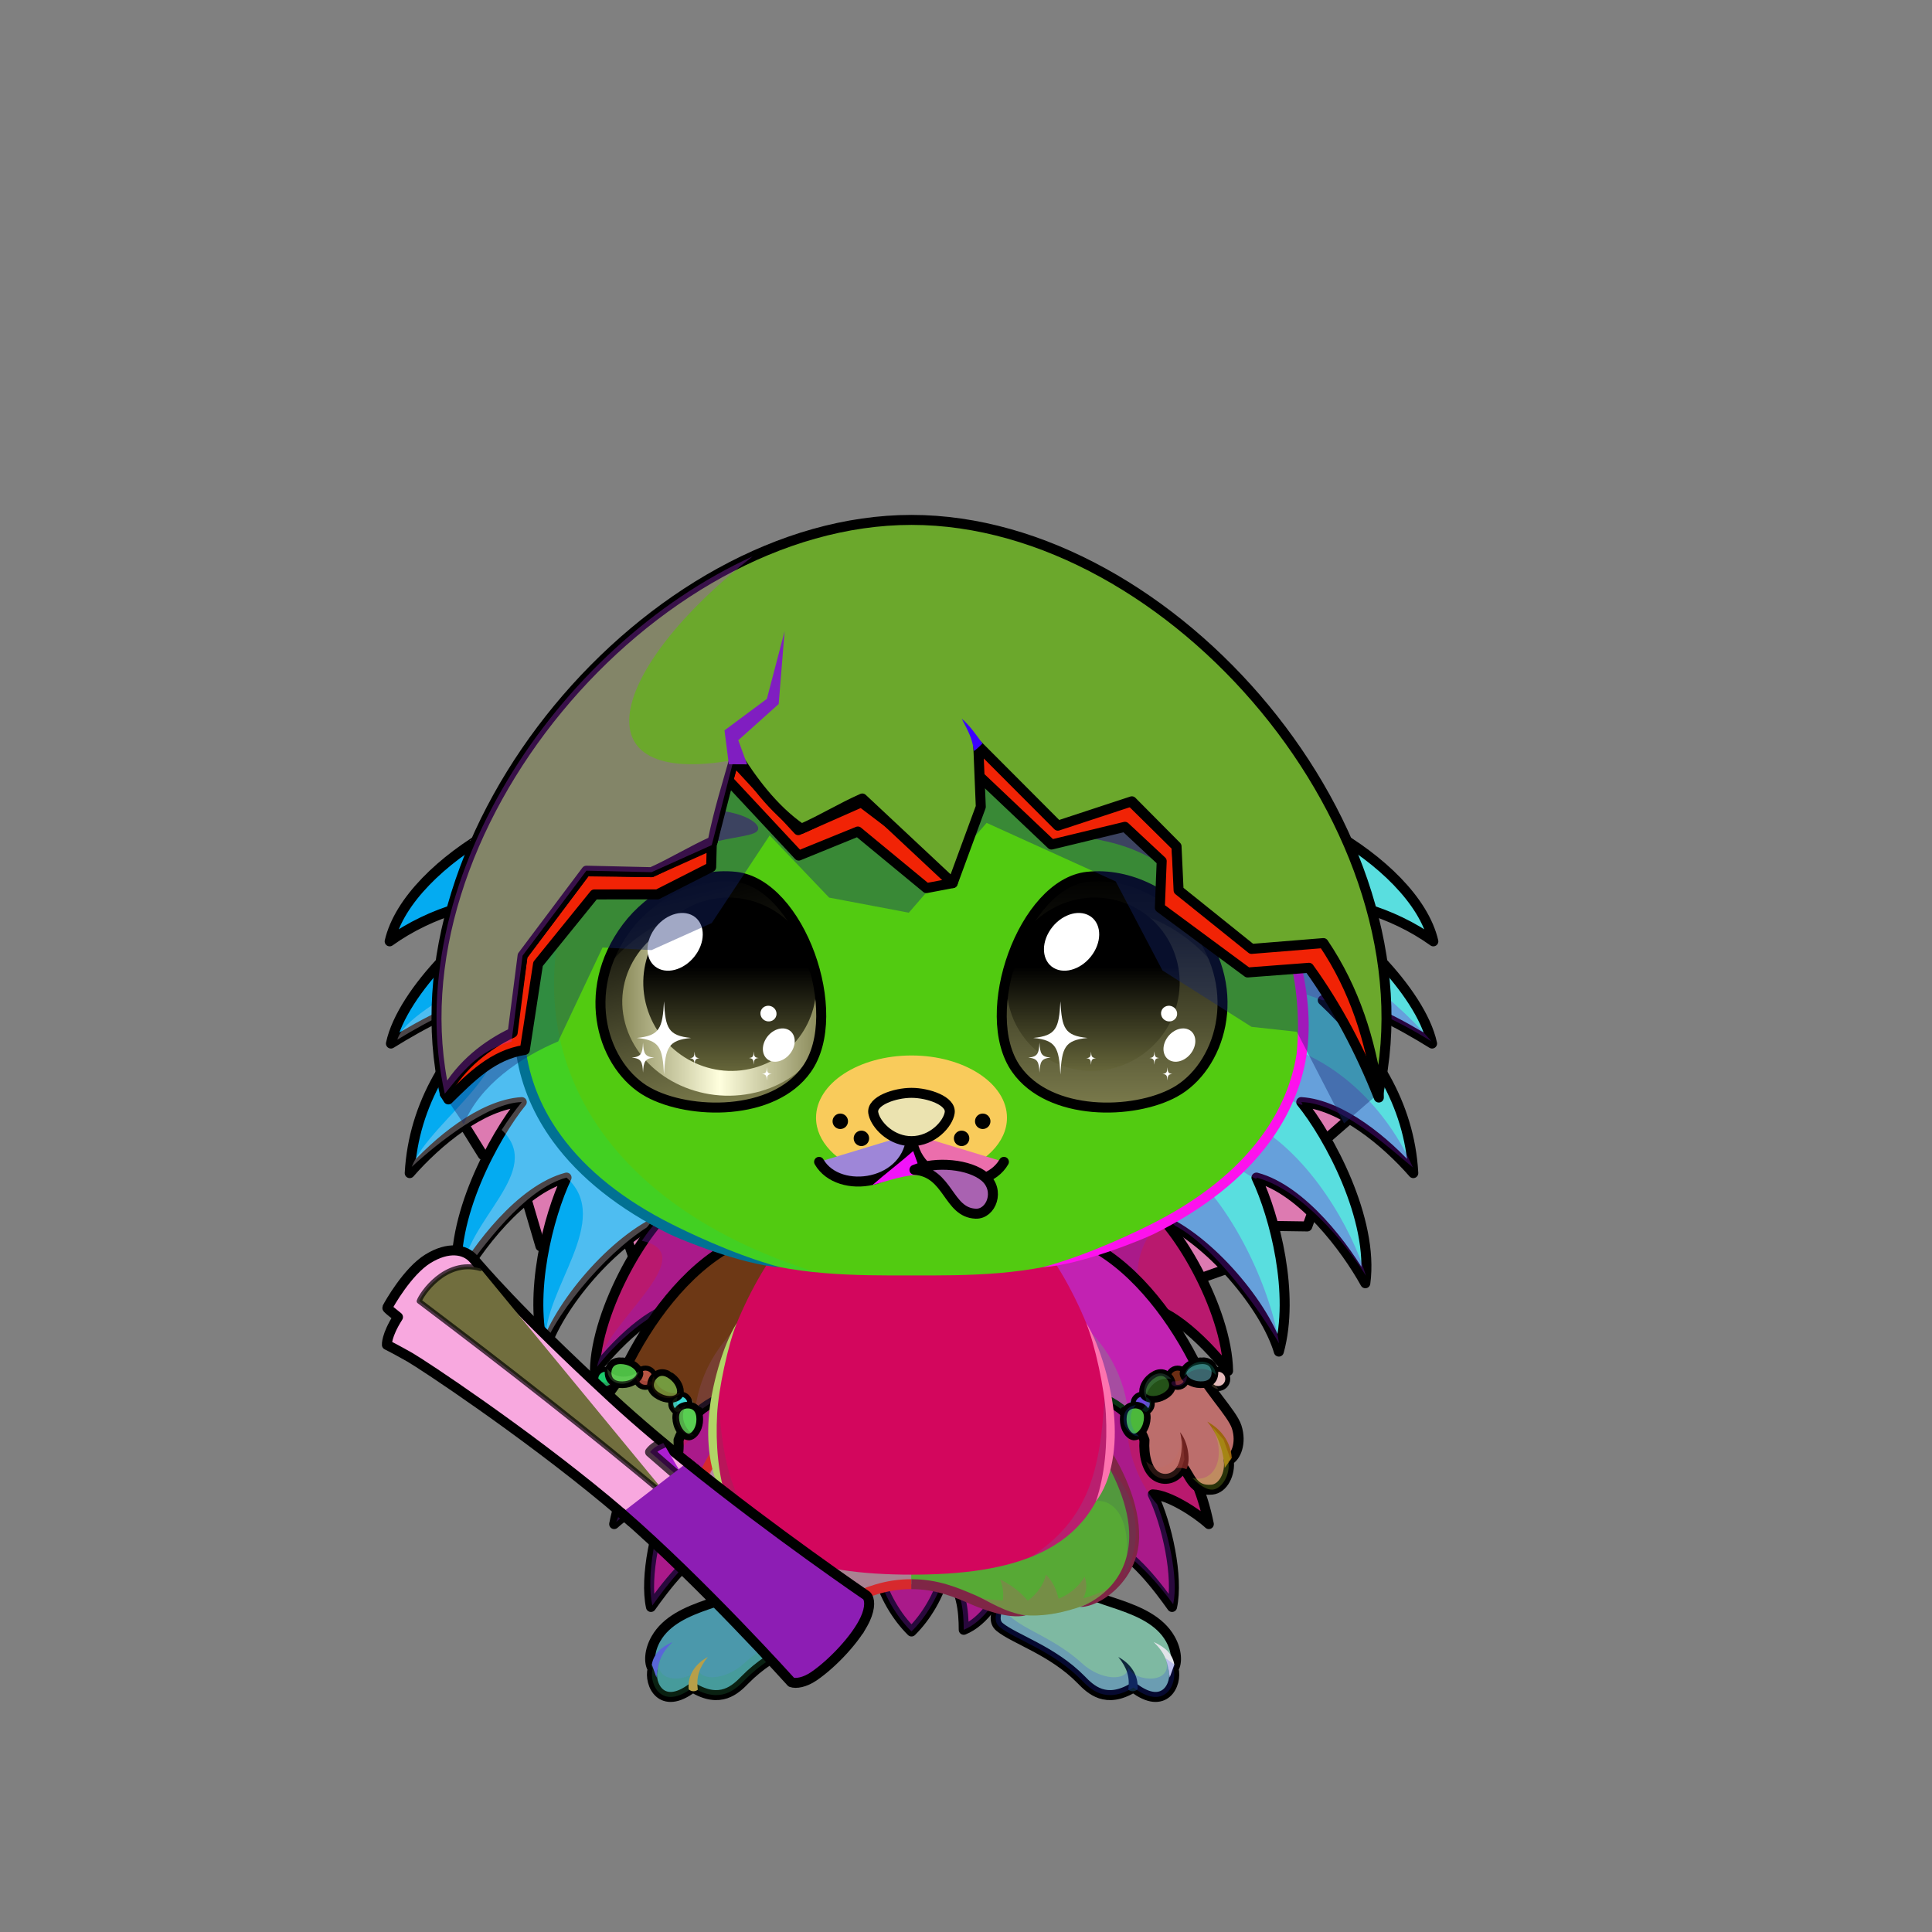 <svg xmlns="http://www.w3.org/2000/svg" xmlns:xlink="http://www.w3.org/1999/xlink" style="shape-rendering:geometricPrecision; text-rendering:geometricPrecision; image-rendering:optimizeQuality; fill-rule:evenodd; clip-rule:evenodd" version="1.1" viewBox="0 0 29000 29000" xml:space="preserve"><rect x="0" y="0" width="29000" height="29000" fill="#808080" stroke="none"/><defs><style type="text/css">.HairBack-Hedgehog2fil6 {fill:url(#HairBack-Hedgehog2id26)}
.HairBack-Hedgehog2fil7 {fill:#aac2cf;fill-opacity:0.502}
.HairBack-Hedgehog2fil8 {fill:url(#HairBack-Hedgehog2id76)}
.HairBack-Hedgehog2fil2 {fill:black;fill-opacity:0.302}
.HairBack-Hedgehog2fil4 {fill:none}
.HairBack-Hedgehog2str0 {stroke:black;stroke-width:150;stroke-linecap:round;stroke-linejoin:round}
.Tail-Hedgehog2fil31 {fill:url(#Tail-Hedgehog2id34)}
.Tail-Hedgehog2fil7 {fill:#aac2cf;fill-opacity:0.502}
.Tail-Hedgehog2fil2 {fill:black;fill-opacity:0.302}
.Tail-Hedgehog2fil4 {fill:none}
.Tail-Hedgehog2str0 {stroke:black;stroke-width:150;stroke-linecap:round;stroke-linejoin:round}
.RightFoot-Hedgehog4fil46 {fill:url(#RightFoot-Hedgehog4id40)}
.RightFoot-Hedgehog4fil47 {fill:#6b6b6b;fill-opacity:0.2}
.RightFoot-Hedgehog4fil43 {fill:black}
.RightFoot-Hedgehog4fil11 {fill:black;fill-opacity:0.2}
.RightFoot-Hedgehog4fil4 {fill:none}
.RightFoot-Hedgehog4str0 {stroke:black;stroke-width:150;stroke-linecap:round;stroke-linejoin:round}
.RightLeg-Hedgehog4fil48 {fill:url(#RightLeg-Hedgehog4id47)}
.RightLeg-Hedgehog4fil47 {fill:#6b6b6b;fill-opacity:0.2}
.RightLeg-Hedgehog4fil10 {fill:black;fill-rule:nonzero}
.RightLeg-Hedgehog4fil11 {fill:black;fill-opacity:0.2}
.LeftFoot-Hedgehog4fil52 {fill:url(#LeftFoot-Hedgehog4id125)}
.LeftFoot-Hedgehog4fil47 {fill:#6b6b6b;fill-opacity:0.2}
.LeftFoot-Hedgehog4fil11 {fill:black;fill-opacity:0.2}
.LeftFoot-Hedgehog4fil43 {fill:black}
.LeftFoot-Hedgehog4fil4 {fill:none}
.LeftFoot-Hedgehog4str0 {stroke:black;stroke-width:150;stroke-linecap:round;stroke-linejoin:round}
.LeftLeg-Hedgehog4fil53 {fill:url(#LeftLeg-Hedgehog4id5)}
.LeftLeg-Hedgehog4fil47 {fill:#6b6b6b;fill-opacity:0.2}
.LeftLeg-Hedgehog4fil10 {fill:black;fill-rule:nonzero}
.LeftLeg-Hedgehog4fil11 {fill:black;fill-opacity:0.2}
.RightHand-Hedgehog3fil56 {fill:url(#RightHand-Hedgehog3id68)}
.RightHand-Hedgehog3fil59 {fill:#aac2cf;fill-opacity:0.702}
.RightHand-Hedgehog3fil11 {fill:black;fill-opacity:0.2}
.RightHand-Hedgehog3fil4 {fill:none}
.RightHand-Hedgehog3str0 {stroke:black;stroke-width:150;stroke-linecap:round;stroke-linejoin:round}
.RightPaw-Hedgehog3fil61 {fill:#728d9c}
.RightPaw-Hedgehog3fil59 {fill:#aac2cf;fill-opacity:0.702}
.RightPaw-Hedgehog3fil43 {fill:black}
.RightPaw-Hedgehog3fil11 {fill:black;fill-opacity:0.2}
.RightPaw-Hedgehog3fil4 {fill:none}
.RightPaw-Hedgehog3str0 {stroke:black;stroke-width:150;stroke-linecap:round;stroke-linejoin:round}
.LeftHand-Hedgehog3fil64 {fill:url(#LeftHand-Hedgehog3id78)}
.LeftHand-Hedgehog3fil59 {fill:#aac2cf;fill-opacity:0.702}
.LeftHand-Hedgehog3fil11 {fill:black;fill-opacity:0.2}
.LeftHand-Hedgehog3fil4 {fill:none}
.LeftHand-Hedgehog3str0 {stroke:black;stroke-width:150;stroke-linecap:round;stroke-linejoin:round}
.Body-Hedgehog0fil67 {fill:url(#Body-Hedgehog0id9)}
.Body-Hedgehog0fil11 {fill:black;fill-opacity:0.2}
.Body-Hedgehog0fil10 {fill:black;fill-rule:nonzero}
.LeftPaw-Hedgehog3fil72 {fill:#728d9c}
.LeftPaw-Hedgehog3fil59 {fill:#aac2cf;fill-opacity:0.702}
.LeftPaw-Hedgehog3fil11 {fill:black;fill-opacity:0.2}
.LeftPaw-Hedgehog3fil43 {fill:black}
.LeftPaw-Hedgehog3fil4 {fill:none}
.LeftPaw-Hedgehog3str0 {stroke:black;stroke-width:150;stroke-linecap:round;stroke-linejoin:round}
.Head-Hedgehog1fil111 {fill:url(#Head-Hedgehog1id4)}
.Head-Hedgehog1fil11 {fill:black;fill-opacity:0.2}
.Head-Hedgehog1fil10 {fill:black;fill-rule:nonzero}
.Head-Hedgehog1fil112 {fill:url(#Head-Hedgehog1id60)}
.Mouth-Hedgehog7fil43 {fill:black}
.Mouth-Hedgehog7fil4 {fill:none}
.Mouth-Hedgehog7str0 {stroke:black;stroke-width:150;stroke-linecap:round;stroke-linejoin:round}
.Mouth-Hedgehog7fil122 {fill:url(#Mouth-Hedgehog7id159)}
.Eyes-Hedgehog3fil141 {fill:url(#Eyes-Hedgehog3id163)}
.Eyes-Hedgehog3fil142 {fill:url(#Eyes-Hedgehog3id45)}
.Eyes-Hedgehog3fil143 {fill:url(#Eyes-Hedgehog3id131)}
.Eyes-Hedgehog3fil124 {fill:#6b6b6b}
.Eyes-Hedgehog3fil11 {fill:black;fill-opacity:0.2}
.Eyes-Hedgehog3fil128 {fill:black;fill-opacity:0.502}
.Eyes-Hedgehog3fil121 {fill:white}
.Eyes-Hedgehog3fil144 {fill:url(#Eyes-Hedgehog3id51)}
.Eyes-Hedgehog3fil145 {fill:url(#Eyes-Hedgehog3id104)}
.Eyes-Hedgehog3fil4 {fill:none}
.Eyes-Hedgehog3str1 {stroke:black;stroke-width:150}
.Moustache-Hedgehog1fil43 {fill:black}
.Nose-Hedgehog0fil186 {fill:url(#Nose-Hedgehog0id133)}
.Nose-Hedgehog0str0 {stroke:black;stroke-width:150;stroke-linecap:round;stroke-linejoin:round}
.BraceletEgg-Smallfil252 {fill:url(#BraceletEgg-Smallid62)}
.BraceletEgg-Smallfil253 {fill:url(#BraceletEgg-Smallid138)}
.BraceletEgg-Smallfil254 {fill:url(#BraceletEgg-Smallid121)}
.BraceletEgg-Smallfil53 {fill:black;fill-opacity:0.2}
.BraceletEgg-Smallfil258 {fill:url(#BraceletEgg-Smallid94)}
.BraceletEgg-Smallfil259 {fill:url(#BraceletEgg-Smallid85)}
.BraceletEgg-Smallfil260 {fill:url(#BraceletEgg-Smallid104)}
.BraceletEgg-Smallfil249 {fill:url(#BraceletEgg-Smallid279)}
.BraceletEgg-Smallstr17 {stroke:black;stroke-width:75;stroke-linecap:round;stroke-linejoin:round;stroke-miterlimit:22.926}
.BraceletEgg-Smallfil250 {fill:url(#BraceletEgg-Smallid281)}
.BraceletEgg-Smallfil251 {fill:url(#BraceletEgg-Smallid312)}
.BraceletEgg-Smallfil26 {fill:none}
.BraceletEgg-Smallstr19 {stroke:yellow;stroke-width:100;stroke-linecap:round;stroke-linejoin:round;stroke-miterlimit:22.926}
.BraceletEgg-Smallstr6 {stroke:black;stroke-width:100;stroke-miterlimit:22.926}
.BraceletEgg-Smallstr18 {stroke:white;stroke-width:100;stroke-linecap:round;stroke-linejoin:round;stroke-miterlimit:22.926}
.BraceletEgg-Smallstr20 {stroke:#33CC66;stroke-width:100;stroke-linecap:round;stroke-linejoin:round;stroke-miterlimit:22.926}
.BraceletEgg-Smallfil255 {fill:url(#BraceletEgg-Smallid271)}
.BraceletEgg-Smallfil256 {fill:url(#BraceletEgg-Smallid292)}
.BraceletEgg-Smallfil257 {fill:url(#BraceletEgg-Smallid295)}
.HatEggShellBack-Smallfil407 {fill:url(#HatEggShellBack-Smallid105)}
.HatEggShellBack-Smallstr0 {stroke:black;stroke-width:150;stroke-linecap:round;stroke-linejoin:round;stroke-miterlimit:22.926}
.HatEggShell-Smallfil191 {fill:black;fill-opacity:0.4}
.HatEggShell-Smallfil411 {fill:url(#HatEggShell-Smallid123)}
.HatEggShell-Smallfil409 {fill:#915C30;fill-opacity:0.502}
.HatEggShell-Smallfil412 {fill:url(#HatEggShell-Smallid42)}
.HatEggShell-Smallfil19 {fill:white;fill-opacity:0.502}
.HatEggShell-Smallfil115 {fill:white;fill-opacity:0.702}
.HatEggShell-Smallfil5 {fill:white;fill-opacity:0.6}
.HatEggShell-Smallfil4 {fill:black;fill-opacity:0.302}
.HatEggShell-Smallfil18 {fill:black}
.HatEggShell-Smallfil26 {fill:none}
.HatEggShell-Smallstr0 {stroke:black;stroke-width:150;stroke-linecap:round;stroke-linejoin:round;stroke-miterlimit:22.926}
.WeaponDCL-Smallfil123 {fill:url(#WeaponDCL-Smallid68)}
.WeaponDCL-Smallfil124 {fill:url(#WeaponDCL-Smallid53)}
.WeaponDCL-Smallfil125 {fill:white;fill-opacity:0.831}
.WeaponDCL-Smallfil14 {fill:black;fill-opacity:0.2}
.WeaponDCL-Smallfil97 {fill:black;fill-opacity:0.102}
.WeaponDCL-Smallfil128 {fill:url(#WeaponDCL-Smallid52)}
.WeaponDCL-Smallfil129 {fill:white;fill-opacity:0.6}
.WeaponDCL-Smallfil130 {fill:url(#WeaponDCL-Smallid57)}
.WeaponDCL-Smallfil2 {fill:none}
.WeaponDCL-Smallstr2 {stroke:black;stroke-width:100;stroke-linecap:round;stroke-linejoin:round;stroke-miterlimit:22.926}
.WeaponDCL-Smallfil126 {fill:none}
.WeaponDCL-Smallstr8 {stroke:#4B4B4B;stroke-width:150;stroke-linecap:round;stroke-linejoin:round;stroke-miterlimit:22.926}
.WeaponDCL-Smallstr9 {stroke:#4B4B4B;stroke-width:100;stroke-linecap:round;stroke-linejoin:round;stroke-miterlimit:22.926}
.WeaponDCL-Smallstr1 {stroke:black;stroke-width:150;stroke-linecap:round;stroke-linejoin:round;stroke-miterlimit:22.926}
.WeaponDCL-Smallfil127 {fill:none}
.WeaponDCL-Smallstr10 {stroke:black;stroke-width:75;stroke-linecap:round;stroke-linejoin:round;stroke-miterlimit:22.926;stroke-opacity:0.702}
.WeaponDCL-Smallstr11 {stroke:black;stroke-width:150;stroke-linecap:round;stroke-linejoin:round;stroke-miterlimit:22.926;stroke-opacity:0.702}
.WeaponDCL-Smallstr12 {stroke:#4B4B4B;stroke-width:75;stroke-linecap:round;stroke-linejoin:round;stroke-miterlimit:22.926}
</style><linearGradient gradientUnits="userSpaceOnUse" id="HairBack-Hedgehog2id26" x1="21592" x2="15642" y1="16347.6" y2="16618">
   <stop offset="0" style="stop-opacity:1; stop-color:#6e573b"/>
   <stop offset="0.502" style="stop-opacity:1; stop-color:#919191"/>
   <stop offset="1" style="stop-opacity:1; stop-color:#6b6b6b"/>
  </linearGradient><linearGradient gradientUnits="userSpaceOnUse" id="HairBack-Hedgehog2id76" x1="5771.84" x2="11721.8" xlink:href="#HairBack-Hedgehog2id26" y1="16347.6" y2="16618">
  </linearGradient><linearGradient gradientUnits="userSpaceOnUse" id="Tail-Hedgehog2id34" x1="13681.9" x2="13681.9" y1="18011.3" y2="24488.9">
   <stop offset="0" style="stop-opacity:1; stop-color:#6b6b6b"/>
   <stop offset="0.271" style="stop-opacity:1; stop-color:#919191"/>
   <stop offset="1" style="stop-opacity:1; stop-color:#6e573b"/>
  </linearGradient><linearGradient gradientUnits="objectBoundingBox" id="RightFoot-Hedgehog4id40" x1="55.948%" x2="44.053%" y1="103.33%" y2="0%">
   <stop offset="0" style="stop-opacity:1; stop-color:#aac2cf"/>
   <stop offset="0.631" style="stop-opacity:1; stop-color:#9fadb5"/>
   <stop offset="1" style="stop-opacity:1; stop-color:#9fadb5"/>
  </linearGradient><linearGradient gradientUnits="objectBoundingBox" id="RightLeg-Hedgehog4id47" x1="50%" x2="50%" xlink:href="#RightLeg-Hedgehog4id5" y1="100%" y2="0%">
  </linearGradient><linearGradient gradientUnits="objectBoundingBox" id="LeftFoot-Hedgehog4id125" x1="44.03%" x2="55.97%" xlink:href="#LeftFoot-Hedgehog4id40" y1="103.274%" y2="0%">
  </linearGradient><linearGradient gradientUnits="objectBoundingBox" id="LeftLeg-Hedgehog4id5" x1="50%" x2="50%" y1="100%" y2="0%">
   <stop offset="0" style="stop-opacity:1; stop-color:#9fadb5"/>
   <stop offset="0.212" style="stop-opacity:1; stop-color:#9fadb5"/>
   <stop offset="1" style="stop-opacity:1; stop-color:#728d9c"/>
  </linearGradient><linearGradient gradientUnits="objectBoundingBox" id="RightHand-Hedgehog3id68" x1="30.208%" x2="69.792%" y1="5.019%" y2="94.98%">
   <stop offset="0" style="stop-opacity:1; stop-color:#506875"/>
   <stop offset="0.141" style="stop-opacity:1; stop-color:#506875"/>
   <stop offset="0.71" style="stop-opacity:1; stop-color:#728d9c"/>
   <stop offset="1" style="stop-opacity:1; stop-color:#728d9c"/>
  </linearGradient><linearGradient gradientUnits="objectBoundingBox" id="LeftHand-Hedgehog3id78" x1="69.792%" x2="30.208%" xlink:href="#LeftHand-Hedgehog3id68" y1="5.019%" y2="94.98%">
  </linearGradient><linearGradient gradientUnits="objectBoundingBox" id="Body-Hedgehog0id9" x1="50%" x2="50%" y1="0%" y2="100%">
   <stop offset="0" style="stop-opacity:1; stop-color:#506875"/>
   <stop offset="0.102" style="stop-opacity:1; stop-color:#506875"/>
   <stop offset="0.349" style="stop-opacity:1; stop-color:#728d9c"/>
   <stop offset="1" style="stop-opacity:1; stop-color:#9fadb5"/>
  </linearGradient><linearGradient gradientUnits="objectBoundingBox" id="Head-Hedgehog1id4" x1="50%" x2="50%" y1="100%" y2="0%">
   <stop offset="0" style="stop-opacity:1; stop-color:#506875"/>
   <stop offset="0.251" style="stop-opacity:1; stop-color:#728d9c"/>
   <stop offset="0.761" style="stop-opacity:1; stop-color:#9fadb5"/>
   <stop offset="1" style="stop-opacity:1; stop-color:#9fadb5"/>
  </linearGradient><linearGradient gradientUnits="userSpaceOnUse" id="Head-Hedgehog1id60" x1="13681.9" x2="13681.9" y1="17626.8" y2="15843">
   <stop offset="0" style="stop-opacity:1; stop-color:#728d9c"/>
   <stop offset="1" style="stop-opacity:1; stop-color:#9fadb5"/>
  </linearGradient><linearGradient gradientUnits="userSpaceOnUse" id="Mouth-Hedgehog7id159" x1="14345.9" x2="14284.2" xlink:href="#Mouth-Hedgehog7id1" y1="18230.4" y2="17471">
  </linearGradient><linearGradient gradientUnits="objectBoundingBox" id="Eyes-Hedgehog3id163" x1="62.182%" x2="37.818%" xlink:href="#Eyes-Hedgehog3id0" y1="96.619%" y2="3.381%">
  </linearGradient><linearGradient gradientUnits="objectBoundingBox" id="Eyes-Hedgehog3id45" x1="0%" x2="100%" xlink:href="#Eyes-Hedgehog3id43" y1="50%" y2="50%">
  </linearGradient><linearGradient gradientUnits="userSpaceOnUse" id="Eyes-Hedgehog3id131" x1="10954.5" x2="10954.5" xlink:href="#Eyes-Hedgehog3id75" y1="13473.2" y2="16074.8">
  </linearGradient><linearGradient gradientUnits="objectBoundingBox" id="Eyes-Hedgehog3id51" x1="50%" x2="50%" xlink:href="#Eyes-Hedgehog3id0" y1="100%" y2="0%">
  </linearGradient><linearGradient gradientUnits="userSpaceOnUse" id="Eyes-Hedgehog3id104" x1="16409.3" x2="16409.3" xlink:href="#Eyes-Hedgehog3id75" y1="13473.2" y2="16074.8">
  </linearGradient><linearGradient gradientUnits="userSpaceOnUse" id="Nose-Hedgehog0id133" x1="13681.9" x2="13681.9" y1="16404" y2="17128.6">
   <stop offset="0" style="stop-opacity:1; stop-color:#FFCCCC"/>
   <stop offset="1" style="stop-opacity:1; stop-color:#B37173"/>
  </linearGradient><linearGradient gradientUnits="userSpaceOnUse" id="BraceletEgg-Smallid62" x1="9329.76" x2="9403.81" xlink:href="#BraceletEgg-Smallid2" y1="20785.34" y2="20429.89">
  </linearGradient><linearGradient gradientUnits="userSpaceOnUse" id="BraceletEgg-Smallid138" x1="9901.68" x2="10093.18" xlink:href="#BraceletEgg-Smallid17" y1="20969.91" y2="20665.01">
  </linearGradient><linearGradient gradientUnits="userSpaceOnUse" id="BraceletEgg-Smallid121" x1="10147.43" x2="10505.69" xlink:href="#BraceletEgg-Smallid31" y1="21348.12" y2="21312.1">
  </linearGradient><linearGradient gradientUnits="userSpaceOnUse" id="BraceletEgg-Smallid94" x1="17757.49" x2="18236.9" xlink:href="#BraceletEgg-Smallid2" y1="20605.15" y2="20605.15">
  </linearGradient><linearGradient gradientUnits="userSpaceOnUse" id="BraceletEgg-Smallid85" x1="17150.18" x2="17599.55" xlink:href="#BraceletEgg-Smallid17" y1="20803.69" y2="20803.69">
  </linearGradient><linearGradient gradientUnits="userSpaceOnUse" id="BraceletEgg-Smallid104" x1="16860.09" x2="17221.19" xlink:href="#BraceletEgg-Smallid31" y1="21329.99" y2="21329.99">
  </linearGradient><radialGradient cx="9086.98" cy="20669.14" fx="9086.98" fy="20669.14" gradientTransform="matrix(1.02 0.022 -0.022 1.02 271 -614)" gradientUnits="userSpaceOnUse" id="BraceletEgg-Smallid279" r="141.71" xlink:href="#BraceletEgg-Smallid271">
  </radialGradient><radialGradient cx="10212.33" cy="21040.74" fx="10212.33" fy="21040.74" gradientTransform="matrix(1.02 0.022 -0.022 1.02 256 -647)" gradientUnits="userSpaceOnUse" id="BraceletEgg-Smallid281" r="141.68" xlink:href="#BraceletEgg-Smallid271">
  </radialGradient><radialGradient cx="9687.09" cy="20651.27" fx="9687.09" fy="20651.27" gradientTransform="matrix(1.02 0.022 -0.022 1.02 258 -628)" gradientUnits="userSpaceOnUse" id="BraceletEgg-Smallid312" r="141.7" xlink:href="#BraceletEgg-Smallid271">
  </radialGradient><radialGradient cx="17151.55" cy="21040.69" fx="17151.55" fy="21040.69" gradientTransform="matrix(-1.02 0.022 0.022 1.02 34187 -800)" gradientUnits="userSpaceOnUse" id="BraceletEgg-Smallid292" r="141.69" xlink:href="#BraceletEgg-Smallid271">
  </radialGradient><radialGradient cx="17676.84" cy="20651.18" fx="17676.84" fy="20651.18" gradientTransform="matrix(-1.02 0.022 0.022 1.02 35256 -803)" gradientUnits="userSpaceOnUse" id="BraceletEgg-Smallid295" r="141.72" xlink:href="#BraceletEgg-Smallid271">
  </radialGradient><linearGradient gradientUnits="userSpaceOnUse" id="HatEggShellBack-Smallid105" x1="13682.07" x2="13682.07" xlink:href="#HatEggShellBack-Smallid25" y1="19463.18" y2="10434.1">
  </linearGradient><linearGradient gradientUnits="userSpaceOnUse" id="HatEggShell-Smallid123" x1="6676.53" x2="20649.31" y1="13622.38" y2="13622.38">
   <stop offset="0" style="stop-opacity:1; stop-color:#FFDBBF"/>
   <stop offset="0.502" style="stop-opacity:1; stop-color:#FFE5D1"/>
   <stop offset="1" style="stop-opacity:1; stop-color:white"/>
  </linearGradient><linearGradient gradientUnits="userSpaceOnUse" id="HatEggShell-Smallid42" x1="6552.11" x2="20812.03" xlink:href="#HatEggShell-Smallid1" y1="12110.81" y2="12110.81">
  </linearGradient><linearGradient gradientUnits="userSpaceOnUse" id="WeaponDCL-Smallid68" x1="11195.52" x2="7088.63" xlink:href="#WeaponDCL-Smallid52" y1="21338.47" y2="26054.84">
  </linearGradient><linearGradient gradientUnits="userSpaceOnUse" id="WeaponDCL-Smallid53" x1="5909.69" x2="12262.7" y1="23908.78" y2="22075.9">
   <stop offset="0" style="stop-opacity:1; stop-color:#8F9DB0"/>
   <stop offset="0.431" style="stop-opacity:1; stop-color:#E9EBEE"/>
   <stop offset="1" style="stop-opacity:1; stop-color:#9fadb5"/>
  </linearGradient><linearGradient gradientUnits="userSpaceOnUse" id="WeaponDCL-Smallid57" x1="5909.69" x2="12262.7" xlink:href="#WeaponDCL-Smallid53" y1="23908.78" y2="22075.9">
  </linearGradient><linearGradient gradientUnits="objectBoundingBox" id="RightLeg-Hedgehog4id5" x1="50%" x2="50%" y1="100%" y2="0%">
   <stop offset="0" style="stop-opacity:1; stop-color:#9fadb5"/>
   <stop offset="0.212" style="stop-opacity:1; stop-color:#9fadb5"/>
   <stop offset="1" style="stop-opacity:1; stop-color:#728d9c"/>
  </linearGradient><linearGradient gradientUnits="objectBoundingBox" id="LeftFoot-Hedgehog4id40" x1="55.948%" x2="44.053%" y1="103.33%" y2="0%">
   <stop offset="0" style="stop-opacity:1; stop-color:#aac2cf"/>
   <stop offset="0.631" style="stop-opacity:1; stop-color:#9fadb5"/>
   <stop offset="1" style="stop-opacity:1; stop-color:#9fadb5"/>
  </linearGradient><linearGradient gradientUnits="objectBoundingBox" id="LeftHand-Hedgehog3id68" x1="30.208%" x2="69.792%" y1="5.019%" y2="94.98%">
   <stop offset="0" style="stop-opacity:1; stop-color:#506875"/>
   <stop offset="0.141" style="stop-opacity:1; stop-color:#506875"/>
   <stop offset="0.71" style="stop-opacity:1; stop-color:#728d9c"/>
   <stop offset="1" style="stop-opacity:1; stop-color:#728d9c"/>
  </linearGradient><linearGradient gradientUnits="userSpaceOnUse" id="Mouth-Hedgehog7id1" x1="13682.6" x2="13682.6" y1="18074.1" y2="17483.4">
   <stop offset="0" style="stop-opacity:1; stop-color:#FF9999"/>
   <stop offset="0.38" style="stop-opacity:1; stop-color:#FC8F91"/>
   <stop offset="1" style="stop-opacity:1; stop-color:#C46668"/>
  </linearGradient><linearGradient gradientUnits="userSpaceOnUse" id="Eyes-Hedgehog3id0" x1="10654.3" x2="10654.3" y1="16581.4" y2="13705.6">
   <stop offset="0" style="stop-opacity:1; stop-color:#80804f"/>
   <stop offset="1" style="stop-opacity:1; stop-color:black"/>
  </linearGradient><linearGradient gradientUnits="userSpaceOnUse" id="Eyes-Hedgehog3id43" x1="9336.13" x2="12327.3" y1="15064.6" y2="15064.6">
   <stop offset="0" style="stop-opacity:1; stop-color:#80804f"/>
   <stop offset="0.502" style="stop-opacity:1; stop-color:#ffffde"/>
   <stop offset="1" style="stop-opacity:1; stop-color:#80804f"/>
  </linearGradient><linearGradient gradientUnits="userSpaceOnUse" id="Eyes-Hedgehog3id75" x1="16987" x2="16987" y1="13705.8" y2="15976.6">
   <stop offset="0" style="stop-opacity:1; stop-color:black"/>
   <stop offset="0.4" style="stop-opacity:1; stop-color:black"/>
   <stop offset="1" style="stop-opacity:1; stop-color:#66663a"/>
  </linearGradient><linearGradient gradientUnits="userSpaceOnUse" id="BraceletEgg-Smallid2" x1="18170.74" x2="18707" y1="19791.63" y2="19791.63">
   <stop offset="0" style="stop-opacity:1; stop-color:#69EBFF"/>
   <stop offset="0.4" style="stop-opacity:1; stop-color:#6BEBFF"/>
   <stop offset="0.612" style="stop-opacity:1; stop-color:#A2F3FF"/>
   <stop offset="1" style="stop-opacity:1; stop-color:#BFF6FF"/>
  </linearGradient><linearGradient gradientUnits="userSpaceOnUse" id="BraceletEgg-Smallid17" x1="17592.24" x2="18313.56" y1="20065.19" y2="20065.19">
   <stop offset="0" style="stop-opacity:1; stop-color:#FF8CC2"/>
   <stop offset="0.388" style="stop-opacity:1; stop-color:#FF8CC2"/>
   <stop offset="0.58" style="stop-opacity:1; stop-color:#FFBFDD"/>
   <stop offset="1" style="stop-opacity:1; stop-color:#FFD4E8"/>
  </linearGradient><linearGradient gradientUnits="userSpaceOnUse" id="BraceletEgg-Smallid31" x1="16941.49" x2="17553.89" y1="20763.39" y2="20763.39">
   <stop offset="0" style="stop-opacity:1; stop-color:#FFFF42"/>
   <stop offset="0.329" style="stop-opacity:1; stop-color:#FFFF42"/>
   <stop offset="0.6" style="stop-opacity:1; stop-color:#FFFF8A"/>
   <stop offset="1" style="stop-opacity:1; stop-color:#FFFFA6"/>
  </linearGradient><radialGradient cx="18284.9" cy="20726.98" fx="18284.9" fy="20726.98" gradientTransform="matrix(1 -4.97363E-14 -5.32908E-14 -1 1 41454)" gradientUnits="userSpaceOnUse" id="BraceletEgg-Smallid271" r="144.61">
   <stop offset="0" style="stop-opacity:1; stop-color:#E8E8E8"/>
   <stop offset="0.431" style="stop-opacity:1; stop-color:#D4D6D6"/>
   <stop offset="0.812" style="stop-opacity:1; stop-color:#737B80"/>
   <stop offset="1" style="stop-opacity:1; stop-color:#737B80"/>
  </radialGradient><linearGradient gradientUnits="userSpaceOnUse" id="HatEggShellBack-Smallid25" x1="13681.92" x2="13681.92" y1="18101.1" y2="8482.67">
   <stop offset="0" style="stop-opacity:1; stop-color:#E4CDBD"/>
   <stop offset="1" style="stop-opacity:1; stop-color:#78604E"/>
  </linearGradient><linearGradient gradientUnits="userSpaceOnUse" id="HatEggShell-Smallid1" x1="5891.92" x2="21471.92" y1="10268.82" y2="10268.82">
   <stop offset="0" style="stop-opacity:1; stop-color:#FF9A47"/>
   <stop offset="0.471" style="stop-opacity:1; stop-color:#FFA65E"/>
   <stop offset="1" style="stop-opacity:1; stop-color:#FFCA9E"/>
  </linearGradient><linearGradient gradientUnits="userSpaceOnUse" id="WeaponDCL-Smallid52" x1="11195.52" x2="7088.63" y1="21338.47" y2="26054.84">
   <stop offset="0" style="stop-opacity:1; stop-color:#8F9DB0"/>
   <stop offset="1" style="stop-opacity:1; stop-color:#9fadb5"/>
  </linearGradient></defs><g id="HatEggShellBack-Small">
 <animateTransform additive="sum" attributeName="transform" dur="10" repeatCount="indefinite" type="translate" values="0;0 200;0;0 200;0;0 200;0;0 200;0"/>
  <path class="HatEggShellBack-Smallfil407 HatEggShellBack-Smallstr0" d="M13682.07 17884.14l1282.5 1100.92 2744.53 313.42 661.37 -236.28 -10.27 -671.25 1262.69 18.29 314.24 -871.27 -273.53 -229.67 1024.01 -890.68c-308.14,-5866.71 -3713.52,-7046.25 -7005.54,-5147.21 -3292.02,-1899.04 -6697.41,-719.5 -7005.54,5147.21l569.76 917.78 479.81 59.59 386.46 1312.3 756.73 91.93 513.04 -289.67 224.78 654.35 396.44 299.28 503.59 -107.75 1973.15 76.7 1201.78 -1547.99z" style="fill:#dd7ab1"/>
 </g><g id="HairBack-Hedgehog2">
 <animateTransform additive="sum" attributeName="transform" dur="10" repeatCount="indefinite" type="translate" values="0;0 200;0;0 200;0;0 200;0;0 200;0"/>
  <path class="HairBack-Hedgehog2fil6" d="M17820 11951c1108,-270 3409,948 3695,2179 -619,-445 -1455,-683 -1909,-564 597,230 1721,1305 1890,2098 -460,-285 -1189,-695 -1641,-650 745,702 1301,1538 1359,2595 -409,-469 -1083,-1028 -1682,-1066 408,499 1094,1754 962,2719 -291,-527 -948,-1403 -1634,-1586 274,581 576,1743 336,2612 -200,-677 -1043,-1687 -1790,-1997 82,563 213,1953 -48,2762 -430,-907 -1085,-2379 -1639,-3150 2186,-867 3009,-2237 2101,-5952z" style="fill:#d558d2"/>
  <path class="HairBack-Hedgehog2fil7" d="M20575 12876c190,149 362,308 506,475 -132,39 -265,219 -164,410 1,10 2,20 2,30 -228,-102 -461,-176 -676,-217 -255,-140 26,-767 332,-698zm-62 1330c161,152 319,320 459,495 -215,126 -281,313 -210,555 -219,-103 -441,-188 -639,-225 -215,-250 79,-807 390,-825zm78 1650c128,185 239,377 332,580 -290,60 -391,257 -357,551 -1,4 -2,9 -3,13 -180,-136 -373,-255 -566,-338 0,0 0,0 0,0 -56,-515 156,-771 594,-806zm-515 1562c93,190 179,394 251,604 -238,5 -375,146 -418,411 -115,-131 -239,-257 -369,-368 68,-370 234,-602 536,-647zm-943 1043c67,265 119,554 140,845 -205,-95 -353,-24 -429,258 -5,1 -10,2 -16,3 -158,-231 -351,-462 -560,-667 2,-2 4,-4 6,-5 192,-409 461,-574 835,-411 8,-8 16,-15 24,-23z" style="fill:#e98683"/>
  <path class="HairBack-Hedgehog2fil4 HairBack-Hedgehog2str0" d="M17820 11951c1108,-270 3409,948 3695,2179 -619,-445 -1455,-683 -1909,-564 597,230 1721,1305 1890,2098 -460,-285 -1189,-695 -1641,-650 745,702 1301,1538 1359,2595 -409,-469 -1083,-1028 -1682,-1066 408,499 1094,1754 962,2719 -291,-527 -948,-1403 -1634,-1586 274,581 576,1743 336,2612 -200,-677 -1043,-1687 -1790,-1997 82,563 213,1953 -48,2762 -430,-907 -1085,-2379 -1639,-3150 2186,-867 3009,-2237 2101,-5952z" style="fill:#59dedf"/>
  <path class="HairBack-Hedgehog2fil8" d="M9544 11951c-1108,-270 -3409,948 -3695,2179 619,-445 1455,-683 1909,-564 -597,230 -1722,1305 -1890,2098 460,-285 1189,-695 1641,-650 -745,702 -1301,1538 -1359,2595 409,-469 1082,-1028 1682,-1066 -408,499 -1095,1754 -962,2719 291,-527 948,-1403 1634,-1586 -274,581 -576,1743 -336,2612 200,-677 1043,-1687 1790,-1997 -82,563 -213,1953 48,2762 430,-907 1085,-2379 1638,-3150 -2186,-867 -3008,-2237 -2100,-5952z" style="fill:#d419a9"/>
  <path class="HairBack-Hedgehog2fil7" d="M6789 12876c-190,149 -362,308 -507,475 132,39 266,219 164,410 0,10 -1,20 -1,30 228,-102 461,-176 676,-217 255,-140 -26,-767 -332,-698zm62 1330c-161,152 -319,320 -459,495 215,126 281,313 210,555 219,-103 441,-188 638,-225 216,-250 -79,-807 -389,-825zm-78 1650c-128,185 -240,377 -332,580 290,60 391,257 357,551 1,4 2,9 3,13 180,-136 373,-255 566,-338 0,0 0,0 0,0 56,-515 -156,-771 -594,-806zm515 1562c-93,190 -180,394 -251,604 238,5 375,146 418,411 115,-131 239,-257 369,-368 -68,-370 -234,-602 -536,-647zm943 1043c-67,265 -119,554 -140,845 205,-95 353,-24 429,258 5,1 10,2 16,3 158,-231 351,-462 560,-667 -2,-2 -4,-4 -6,-5 -192,-409 -462,-574 -835,-411 -8,-8 -16,-15 -24,-23z" style="fill:#6ecad0"/>
  <path class="HairBack-Hedgehog2fil4 HairBack-Hedgehog2str0" d="M9544 11951c-1108,-270 -3409,948 -3695,2179 619,-445 1455,-683 1909,-564 -597,230 -1722,1305 -1890,2098 460,-285 1189,-695 1641,-650 -745,702 -1301,1538 -1359,2595 409,-469 1082,-1028 1682,-1066 -408,499 -1095,1754 -962,2719 291,-527 948,-1403 1634,-1586 -274,581 -576,1743 -336,2612 200,-677 1043,-1687 1790,-1997 -82,563 -213,1953 48,2762 430,-907 1085,-2379 1638,-3150 -2186,-867 -3008,-2237 -2100,-5952z" style="fill:#04abf1"/>
  <path class="HairBack-Hedgehog2fil2" d="M21489 15633c-460,-285 -1182,-664 -1634,-619 -196,-68 -391,-137 -586,-205 -22,291 -44,582 -66,874 859,224 1605,944 2006,1842 -349,-288 -1093,-974 -1677,-982 93,114 -191,-50 -257,-78 -154,135 -309,270 -463,405 866,482 1486,1589 1691,2279 -314,-497 -957,-1290 -1643,-1473 40,84 -364,-202 -413,-232 -218,26 -435,52 -653,78 662,526 1264,1751 1405,2642 -265,-458 -975,-1480 -1590,-1780 -273,-248 -546,-496 -819,-745 78,-150 156,-300 234,-450 651,-512 1038,-1193 1136,-2185 226,-434 517,-517 743,-952 904,61 1938,825 2586,1581z" style="fill:#8512d0"/>
  <path class="HairBack-Hedgehog2fil2" d="M9544 11951c-15,-4 -30,-7 -45,-10 -335,15 -669,31 -1003,47 -500,116 -1024,347 -1450,633 590,17 190,722 -224,1003 339,-35 660,-131 936,-58 -189,73 -417,197 -646,357 1193,476 -970,1082 -1148,1683 457,-276 1098,-636 1545,-592 -157,148 -300,290 -428,429 994,397 -619,1354 -901,2072 387,-359 1155,-966 1652,-972 -98,120 -202,262 -302,417 662,624 -550,1350 -598,2186 297,-407 932,-1299 1572,-1470 713,638 -359,1684 -315,2478 311,-681 1158,-1603 1769,-1863 -82,563 -191,1942 60,2717 418,-828 1073,-2334 1626,-3105 -2186,-867 -3008,-2237 -2100,-5952z" style="fill:#f8e8f3"/>
 </g><g id="Tail-Hedgehog2">
 <animateTransform additive="sum" attributeName="transform" dur="10" repeatCount="indefinite" type="translate" values="0;0 200;0;0 200;0;0 200;0;0 200;0"/>
  <g id="_1891249957056">
   <path class="Tail-Hedgehog2fil31" d="M10243 18011c-510,276 -1301,1651 -1313,2567 410,-525 981,-1007 1303,-953 -321,180 -1068,1362 -1084,1879 287,-215 882,-539 1290,-522 -498,400 -1015,875 -1220,1895 189,-173 601,-437 842,-446 -218,450 -387,1240 -290,1690 188,-264 604,-831 979,-940 384,-112 1462,128 1523,454 62,326 324,707 625,829 1,-287 30,-617 271,-889 96,379 296,699 513,914 217,-215 416,-535 513,-914 241,272 270,602 271,889 301,-122 563,-503 625,-829 61,-326 1138,-566 1523,-454 375,109 790,676 979,940 97,-450 -72,-1240 -290,-1690 241,9 653,273 842,446 -206,-1020 -722,-1495 -1220,-1895 408,-17 1002,307 1290,522 -16,-517 -763,-1699 -1084,-1879 322,-54 893,428 1303,953 -12,-916 -803,-2291 -1313,-2567 -670,147 -2745,630 -3415,776l-24 -5 -24 5c-670,-146 -2745,-629 -3415,-776z" style="fill:#6dacca"/>
   <path class="Tail-Hedgehog2fil7" d="M18000 19122c85,167 163,341 229,516 -209,120 -266,273 -248,444 -126,-119 -255,-222 -377,-300 -59,-316 102,-521 396,-660zm-369 1070c113,167 224,353 319,538 -168,60 -240,337 -190,492 1,1 1,3 2,5 -128,-66 -266,-126 -401,-170 -263,-233 29,-891 270,-865zm-26 1452c119,154 228,330 321,536 -182,-17 -335,203 -232,375 1,4 2,8 3,12 -142,-76 -285,-132 -394,-136 28,58 55,122 81,190 -29,-66 -58,-132 -88,-198 -143,-241 83,-766 309,-779zm-168 1125c64,195 117,412 149,625 -157,-95 -399,18 -413,198 -164,-177 -347,-336 -524,-400 -11,-273 526,-547 788,-423z" style="fill:#67c320"/>
   <path class="Tail-Hedgehog2fil7" d="M9364 19122c-85,167 -163,341 -229,516 209,120 266,273 248,444 126,-119 255,-222 377,-300 59,-316 -102,-521 -396,-660zm369 1070c-113,167 -224,353 -319,538 167,60 240,337 190,492 -1,1 -2,3 -2,5 128,-66 265,-126 401,-170 263,-233 -29,-891 -270,-865zm26 1452c-119,154 -228,330 -321,536 181,-17 334,203 232,375 -1,4 -2,8 -3,12 142,-76 285,-132 394,-136 -28,58 -56,122 -82,190 30,-66 59,-132 88,-198 144,-241 -82,-766 -308,-779zm168 1125c-64,195 -117,412 -149,625 157,-95 398,18 413,198 163,-177 347,-336 523,-400 12,-273 -525,-547 -787,-423z" style="fill:#f4cd93"/>
   <path class="Tail-Hedgehog2fil4 Tail-Hedgehog2str0" d="M10243 18011c-510,276 -1301,1651 -1313,2567 410,-525 981,-1007 1303,-953 -321,180 -1068,1362 -1084,1879 287,-215 882,-539 1290,-522 -498,400 -1015,875 -1220,1895 189,-173 601,-437 842,-446 -218,450 -387,1240 -290,1690 188,-264 604,-831 979,-940 384,-112 1462,128 1523,454 62,326 324,707 625,829 1,-287 30,-617 271,-889 96,379 296,699 513,914 217,-215 416,-535 513,-914 241,272 270,602 271,889 301,-122 563,-503 625,-829 61,-326 1138,-566 1523,-454 375,109 790,676 979,940 97,-450 -72,-1240 -290,-1690 241,9 653,273 842,446 -206,-1020 -722,-1495 -1220,-1895 408,-17 1002,307 1290,522 -16,-517 -763,-1699 -1084,-1879 322,-54 893,428 1303,953 -12,-916 -803,-2291 -1313,-2567 -670,147 -2745,630 -3415,776l-24 -5 -24 5c-670,-146 -2745,-629 -3415,-776z" style="fill:#b9196e"/>
   <path class="Tail-Hedgehog2fil2" d="M10194 18040c-189,117 -385,325 -560,585 941,205 -567,1240 -671,1891 359,-464 968,-947 1263,-897 748,498 -959,1254 -992,1822 204,-156 895,-485 1143,-474 552,662 -806,977 -1127,1878 190,-172 570,-405 811,-414 -218,450 -366,1218 -269,1668 189,-263 583,-809 958,-918 384,-112 1462,128 1523,454 62,326 324,707 625,829 1,-287 30,-617 271,-889 96,379 296,699 513,914 217,-215 416,-535 513,-914 241,272 270,602 271,889 301,-122 563,-503 625,-829 61,-326 1138,-566 1523,-454 375,109 808,636 996,899 86,-400 -84,-1099 -241,-1499 -437,-505 -544,-1267 -391,-1587 -194,-563 -120,-1249 224,-1321 -243,-477 -133,-1056 271,-1375 -117,-125 -236,-224 -352,-287 -670,147 -2745,630 -3415,776 -8,-2 -16,-3 -24,-5 -8,2 -16,3 -24,5 -648,-142 -2611,-598 -3345,-760 -40,4 -79,9 -119,13z" style="fill:#8a1fca"/>
  </g>
 </g><g id="RightFoot-Hedgehog4">
  <path class="RightFoot-Hedgehog4fil46" d="M17616 25049c58,229 -133,641 -602,281 -416,252 -643,30 -786,-117 -427,-437 -1001,-608 -1224,-792 -174,-144 96,-471 85,-641 326,80 773,48 1052,-20 166,306 1110,284 1425,840 100,176 108,360 50,449z" style="fill:#9d1210"/>
  <path class="RightFoot-Hedgehog4fil47" d="M17616 25049c58,229 -133,641 -602,281 -416,252 -643,30 -786,-117 -427,-437 -1001,-608 -1224,-792 -174,-144 96,-471 85,-641 326,80 773,48 1052,-20 166,306 1110,284 1425,840 100,176 108,360 50,449z" style="fill:#a2a357"/>
  <path class="RightFoot-Hedgehog4fil4 RightFoot-Hedgehog4str0" d="M17616 25049c58,229 -133,641 -602,281 -416,252 -643,30 -786,-117 -427,-437 -1001,-608 -1224,-792 -174,-144 96,-471 85,-641 326,80 773,48 1052,-20 166,306 1110,284 1425,840 100,176 108,360 50,449z" style="fill:#7eb9a2"/>
  <path class="RightFoot-Hedgehog4fil43" d="M17075 25357c18,-210 -100,-383 -289,-485 131,162 175,299 151,492 36,28 93,34 138,-7z" style="fill:#0d263b"/>
  <path class="RightFoot-Hedgehog4fil43" d="M17627 24985c-28,-165 -141,-261 -310,-338 177,173 216,307 240,534 21,-62 50,-133 70,-196z" style="fill:#e1e4e9"/>
  <path class="RightFoot-Hedgehog4fil11" d="M17616 25049c58,229 -133,641 -602,281 -416,252 -643,30 -786,-117 -427,-437 -1001,-608 -1224,-792 -111,-92 -42,-257 20,-409 59,405 671,455 1222,959 269,246 667,277 693,61 92,226 704,254 554,-143 42,29 93,66 147,105 -6,21 -14,40 -24,55z" style="fill:#1e31f4"/>
 </g><g id="LeftFoot-Hedgehog4">
  <path class="LeftFoot-Hedgehog4fil52" d="M9796 25049c-58,229 132,641 602,281 416,252 642,30 786,-117 427,-437 1000,-608 1223,-792 175,-144 -96,-471 -84,-641 -326,80 -774,48 -1053,-20 -166,306 -1110,284 -1425,840 -100,176 -108,360 -49,449z" style="fill:#2c6385"/>
  <path class="LeftFoot-Hedgehog4fil47" d="M9796 25049c-58,229 132,641 602,281 416,252 642,30 786,-117 427,-437 1000,-608 1223,-792 175,-144 -96,-471 -84,-641 -326,80 -774,48 -1053,-20 -166,306 -1110,284 -1425,840 -100,176 -108,360 -49,449z" style="fill:#a0e14c"/>
  <path class="LeftFoot-Hedgehog4fil4 LeftFoot-Hedgehog4str0" d="M9796 25049c-58,229 132,641 602,281 416,252 642,30 786,-117 427,-437 1000,-608 1223,-792 175,-144 -96,-471 -84,-641 -326,80 -774,48 -1053,-20 -166,306 -1110,284 -1425,840 -100,176 -108,360 -49,449z" style="fill:#4b98ab"/>
  <path class="LeftFoot-Hedgehog4fil11" d="M9796 25049c-58,229 132,641 602,281 416,252 642,30 786,-117 427,-437 1000,-608 1223,-792 111,-92 42,-257 -20,-409 -59,405 -671,455 -1222,959 -268,246 -666,277 -692,61 -93,226 -705,254 -554,-143 -43,29 -94,66 -148,105 6,21 14,40 25,55z" style="fill:#35a95d"/>
  <path class="LeftFoot-Hedgehog4fil43" d="M10337 25357c-19,-210 99,-383 288,-485 -131,162 -175,299 -151,492 -35,28 -93,34 -137,-7z" style="fill:#b79f49"/>
  <path class="LeftFoot-Hedgehog4fil43" d="M9784 24985c29,-165 142,-261 311,-338 -178,173 -217,307 -241,534 -20,-62 -49,-133 -70,-196z" style="fill:#5966d7"/>
 </g><g id="RightLeg-Hedgehog4">
  <path class="RightLeg-Hedgehog4fil48" d="M13668 23779c967,1 1275,748 2492,357 1135,-365 1011,-1425 437,-2346l-1468 -574c-289,401 -798,1265 -1461,1300l0 1263z" style="fill:#57a935"/>
  <path class="RightLeg-Hedgehog4fil47" d="M14371 23915c514,196 914,502 1788,221 267,-86 464,-210 602,-361 -167,94 -334,177 -501,215 56,-112 58,-211 21,-322 -101,166 -246,272 -390,329 -37,-132 -77,-251 -193,-361 -28,148 -135,294 -271,391 -115,-137 -256,-241 -416,-321 41,106 59,212 41,317 -233,-8 -465,-60 -697,-125 0,0 6,6 16,17z" style="fill:#ef268d"/>
  <path class="RightLeg-Hedgehog4fil10" d="M13678 23853c373,1 647,119 917,236 100,43 536,225 802,158 -304,-37 -584,-227 -743,-296 -283,-122 -571,-246 -976,-247l0 149zm2756 -2176c149,216 274,444 364,670 100,250 156,499 152,728 -14,725 -589,997 -739,1045 276,14 875,-379 888,-1043 5,-249 -55,-517 -162,-785 -99,-250 -240,-501 -408,-739l-95 124z" style="fill:#7f2646"/>
  <path class="RightLeg-Hedgehog4fil11" d="M16859 23678c291,-452 265,-1206 -216,-1646 -364,384 -390,545 -378,566 409,-250 803,197 594,1080z" style="fill:#3f5662"/>
 </g><g id="LeftLeg-Hedgehog4">
  <path class="LeftLeg-Hedgehog4fil53" d="M13678 23779c-968,1 -1266,748 -2483,357 -1135,-365 -1010,-1425 -437,-2346l1468 -574c289,401 788,1265 1452,1300l0 1263z" style="fill:#aa8191"/>
  <path class="LeftLeg-Hedgehog4fil47" d="M12984 23915c-515,196 -914,502 -1789,221 -266,-86 -463,-210 -601,-361 167,94 334,177 501,215 -57,-112 -58,-211 -21,-322 101,166 246,272 389,329 38,-132 78,-251 194,-361 28,148 135,294 271,391 115,-137 256,-241 416,-321 -41,106 -59,212 -41,317 232,-8 464,-60 697,-125 0,0 -6,6 -16,17z" style="fill:#18ec65"/>
  <path class="LeftLeg-Hedgehog4fil10" d="M13678 23853c-374,1 -648,119 -918,236 -100,43 -536,225 -802,158 304,-37 584,-227 743,-296 283,-122 571,-246 977,-247l0 149zm-2756 -2176c-150,216 -275,444 -365,670 -100,250 -156,499 -151,728 13,725 588,997 738,1045 -276,14 -875,-379 -888,-1043 -5,-249 55,-517 162,-785 99,-250 240,-501 408,-739l96 124z" style="fill:#d7292d"/>
  <path class="LeftLeg-Hedgehog4fil11" d="M10497 23678c-292,-452 -266,-1206 215,-1646 364,384 390,545 378,566 -409,-250 -803,197 -593,1080z" style="fill:#e99df1"/>
 </g><g id="RightHand-Hedgehog3">
 <animateTransform additive="sum" attributeName="transform" dur="10" repeatCount="indefinite" type="translate" values="0;0 200;0;0 200;0;0 200;0;0 200;0"/>
  <path class="RightHand-Hedgehog3fil56" d="M16378 18692c699,369 1263,1150 1599,1845 252,523 -745,991 -1014,732 -193,-186 -386,-294 -613,-339 -83,-786 -377,-1485 -807,-1998 351,-62 639,-144 835,-240z" style="fill:#4d217c"/>
  <path class="RightHand-Hedgehog3fil59" d="M17567 19903c144,186 316,439 410,634 252,523 -745,991 -1014,732 -107,-103 -502,-370 -614,-427 195,-61 402,-40 570,30 -32,-142 -105,-423 -248,-611 233,67 453,175 616,335 19,-143 -80,-455 -196,-624 210,62 417,227 524,348 12,-114 38,-234 -48,-417z" style="fill:#5949e2"/>
  <path class="RightHand-Hedgehog3fil4 RightHand-Hedgehog3str0" d="M16378 18692c699,369 1263,1150 1599,1845 252,523 -745,991 -1014,732 -193,-186 -386,-294 -613,-339 -83,-786 -377,-1485 -807,-1998 351,-62 639,-144 835,-240z" style="fill:#c222b2"/>
  <path class="RightHand-Hedgehog3fil11" d="M16936 21243c-185,-170 -370,-270 -586,-313 -47,-446 -162,-864 -332,-1237 615,434 879,1022 918,1550z" style="fill:#39fa60"/>
 </g><g id="LeftHand-Hedgehog3">
 <animateTransform additive="sum" attributeName="transform" dur="10" repeatCount="indefinite" type="translate" values="0;0 200;0;0 200;0;0 200;0;0 200;0"/>
  <path class="LeftHand-Hedgehog3fil64" d="M10986 18692c-699,369 -1263,1150 -1599,1845 -252,523 745,991 1013,732 194,-186 387,-294 614,-339 83,-786 377,-1485 807,-1998 -351,-62 -639,-144 -835,-240z" style="fill:#e7bde0"/>
  <path class="LeftHand-Hedgehog3fil59" d="M9797 19903c-144,186 -316,439 -410,634 -252,523 745,991 1013,732 107,-103 503,-370 615,-427 -195,-61 -402,-40 -570,30 32,-142 105,-423 248,-611 -233,67 -453,175 -616,335 -19,-143 80,-455 196,-624 -211,62 -417,227 -524,348 -12,-114 -38,-234 48,-417z" style="fill:#0bfdb0"/>
  <path class="LeftHand-Hedgehog3fil4 LeftHand-Hedgehog3str0" d="M10986 18692c-699,369 -1263,1150 -1599,1845 -252,523 745,991 1013,732 194,-186 387,-294 614,-339 83,-786 377,-1485 807,-1998 -351,-62 -639,-144 -835,-240z" style="fill:#6d3815"/>
  <path class="LeftHand-Hedgehog3fil11" d="M10428 21243c184,-170 370,-270 586,-313 47,-446 162,-864 332,-1237 -615,434 -879,1022 -918,1550z" style="fill:#a25ea9"/>
 </g><g id="Body-Hedgehog0">
 <animateTransform additive="sum" attributeName="transform" dur="10" repeatCount="indefinite" type="translate" values="0;0 200;0;0 200;0;0 200;0;0 200;0"/>
  <path class="Body-Hedgehog0fil67" d="M13682 23636c-1477,0 -2736,-317 -2979,-1737 -144,-843 286,-2153 892,-3046 556,109 1286,175 2087,175 801,0 1531,-66 2087,-175 606,893 1036,2203 892,3046 -243,1420 -1502,1737 -2979,1737z" style="fill:#d3065d"/>
  <path class="Body-Hedgehog0fil11" d="M11882 23368c-610,-246 -1046,-692 -1179,-1469 -57,-332 -24,-737 73,-1161 44,1407 281,2075 1106,2630z" style="fill:#505154"/>
  <path class="Body-Hedgehog0fil10" d="M10914 22537c-141,-186 -224,-430 -261,-694 -28,-202 -29,-416 -9,-626 35,-378 197,-1016 416,-1358 -130,315 -277,999 -296,1371 -23,438 13,904 150,1307z" style="fill:#b0d566"/>
  <path class="Body-Hedgehog0fil11" d="M15481 23368c611,-246 1047,-692 1180,-1469 57,-332 24,-737 -73,-1161 -44,1407 -281,2075 -1107,2630z" style="fill:#5084bc"/>
  <path class="Body-Hedgehog0fil10" d="M16450 22537c249,-328 316,-836 270,-1320 -35,-378 -197,-1016 -416,-1358 130,315 277,999 296,1371 23,438 -13,904 -150,1307z" style="fill:#fd73af"/>
 </g><g id="RightPaw-Hedgehog3">
 <animateTransform additive="sum" attributeName="transform" dur="10" repeatCount="indefinite" type="translate" values="0;0 200;0;0 200;0;0 200;0;0 200;0"/>
  <path class="RightPaw-Hedgehog3fil61" d="M17864 20421c184,453 629,783 699,998 77,240 -18,466 -126,513 38,206 -104,428 -245,428 -293,0 -324,-205 -437,-341 -104,194 -282,219 -407,135 -156,-104 -201,-398 -167,-539 -32,-115 -136,-329 -216,-410 -165,-601 1086,134 899,-784z" style="fill:#28e1f7"/>
  <path class="RightPaw-Hedgehog3fil59" d="M17864 20421c184,453 629,783 699,998 77,240 -18,466 -126,513 38,206 -104,428 -245,428 -293,0 -324,-205 -437,-341 -104,194 -282,219 -407,135 -156,-104 -201,-398 -167,-539 -32,-115 -136,-329 -216,-410 -165,-601 1086,134 899,-784z" style="fill:#a04c99"/>
  <path class="RightPaw-Hedgehog3fil4 RightPaw-Hedgehog3str0" d="M17930 20445c178,390 563,759 633,974 77,240 -11,453 -119,500 27,201 -81,425 -252,441 -291,28 -324,-205 -437,-341 -99,188 -283,219 -407,135 -129,-86 -185,-306 -169,-538 -54,-150 -178,-313 -300,-425" style="fill:#bc6e6c"/>
  <path class="RightPaw-Hedgehog3fil43" d="M17658 22038c71,-116 109,-352 54,-541 122,143 164,426 98,556 -33,-15 -109,-28 -152,-15z" style="fill:#6d211f"/>
  <path class="RightPaw-Hedgehog3fil43" d="M18383 22035c-21,-280 -114,-523 -262,-696 185,99 351,283 368,545 -35,48 -71,103 -106,151z" style="fill:#9b660d"/>
  <path class="RightPaw-Hedgehog3fil11" d="M17726 22066c-105,150 -264,165 -378,88 -68,-45 -114,-125 -143,-214 212,167 465,72 544,-351 10,106 19,211 29,317 -17,53 -35,106 -52,160z" style="fill:#ca6c5b"/>
  <path class="RightPaw-Hedgehog3fil11" d="M18473 21910c-12,10 -24,17 -36,22 38,206 -104,428 -245,428 -120,0 -240,-124 -296,-175 326,81 529,-299 303,-766 56,64 111,127 167,191 35,100 71,200 107,300z" style="fill:#cefe34"/>
 </g><g id="LeftPaw-Hedgehog3">
 <animateTransform additive="sum" attributeName="transform" dur="10" repeatCount="indefinite" type="translate" values="0;0 200;0;0 200;0;0 200;0;0 200;0"/>
  <path class="LeftPaw-Hedgehog3fil72" d="M9500 20421c-184,453 -629,783 -699,998 -78,240 18,466 125,513 -37,206 105,428 246,428 293,0 324,-205 437,-341 104,194 282,219 407,135 156,-104 201,-398 167,-539 32,-115 136,-329 216,-410 165,-601 -1086,134 -899,-784z" style="fill:#2c8131"/>
  <path class="LeftPaw-Hedgehog3fil59" d="M9500 20421c-184,453 -629,783 -699,998 -78,240 18,466 125,513 -37,206 105,428 246,428 293,0 324,-205 437,-341 104,194 282,219 407,135 156,-104 201,-398 167,-539 32,-115 136,-329 216,-410 165,-601 -1086,134 -899,-784z" style="fill:#bf5f5b"/>
  <path class="LeftPaw-Hedgehog3fil11" d="M9638 22066c105,150 264,165 378,88 67,-45 114,-125 143,-214 -212,167 -465,72 -544,-351 -10,106 -19,211 -29,317 17,53 34,106 52,160z" style="fill:#f6d765"/>
  <path class="LeftPaw-Hedgehog3fil11" d="M8891 21910c12,10 23,17 35,22 -37,206 105,428 246,428 120,0 240,-124 296,-175 -326,81 -529,-299 -304,-766 -55,64 -110,127 -166,191 -35,100 -71,200 -107,300z" style="fill:#745c64"/>
  <path class="LeftPaw-Hedgehog3fil4 LeftPaw-Hedgehog3str0" d="M9434 20445c-179,390 -563,759 -633,974 -78,240 11,453 119,500 -27,201 81,425 252,441 291,28 324,-205 437,-341 99,188 282,219 407,135 128,-86 184,-306 169,-538 54,-150 178,-313 300,-425" style="fill:#798f52"/>
  <path class="LeftPaw-Hedgehog3fil43" d="M8981 22035c21,-280 114,-523 262,-696 -185,99 -351,283 -368,545 35,48 71,103 106,151z" style="fill:#19f806"/>
  <path class="LeftPaw-Hedgehog3fil43" d="M9706 22038c-71,-116 -109,-352 -54,-541 -122,143 -164,426 -98,556 33,-15 108,-28 152,-15z" style="fill:#721298"/>
 </g><g id="BraceletEgg-Small">
 <animateTransform additive="sum" attributeName="transform" dur="10" repeatCount="indefinite" type="translate" values="0;0 200;0;0 200;0;0 200;0;0 200;0"/>
  <g id="_2416779562816">
   <g>
    <path class="BraceletEgg-Smallfil249 BraceletEgg-Smallstr17" d="M9090.08 20553.51c79.83,1.71 143.16,67.83 141.45,147.66 -1.72,79.83 -67.84,143.16 -147.66,141.44 -79.83,-1.71 -143.17,-67.83 -141.45,-147.66 1.72,-79.82 67.83,-143.16 147.66,-141.44z" style="fill:#1ccb6c"/>
    <path class="BraceletEgg-Smallfil250 BraceletEgg-Smallstr17" d="M10215.44 20925.12c79.81,1.72 143.13,67.82 141.42,147.64 -1.72,79.81 -67.82,143.13 -147.64,141.42 -79.81,-1.72 -143.13,-67.82 -141.42,-147.64 1.72,-79.81 67.82,-143.13 147.64,-141.42z" style="fill:#3bdbd6"/>
    <path class="BraceletEgg-Smallfil251 BraceletEgg-Smallstr17" d="M9690.2 20535.64c79.83,1.71 143.16,67.83 141.44,147.66 -1.71,79.83 -67.83,143.16 -147.66,141.44 -79.82,-1.71 -143.16,-67.83 -141.44,-147.66 1.71,-79.83 67.83,-143.16 147.66,-141.44z" style="fill:#b75543"/>
    <path class="BraceletEgg-Smallfil252" d="M9127.11 20594.05c17.08,-169.96 160.89,-187.86 284.75,-156.23 94,24.01 193.21,97.25 194.59,183.36 -11.08,85.4 -117.92,146.98 -214.03,160.23 -126.64,17.46 -267.52,-16.56 -265.31,-187.36z" style="fill:#bf537e"/>
    <path class="BraceletEgg-Smallfil253" d="M9796.55 20686.04c99.65,-138.73 233.2,-82.44 324.72,6.82 69.45,67.74 118.84,180.73 77.04,256.02 -52.25,68.46 -175.56,68.47 -265.45,31.96 -118.44,-48.1 -223.51,-147.92 -136.31,-294.8z" style="fill:#a3abb7"/>
    <path class="BraceletEgg-Smallfil254" d="M10307.39 21090.83c170.7,-6.21 208.01,133.83 193.52,260.84 -11,96.39 -70.06,204.64 -155.18,217.73 -86.12,0.63 -161.66,-96.83 -187.86,-190.25 -34.53,-123.08 -20,-267.27 149.52,-288.32z" style="fill:#6528cf"/>
    <path class="BraceletEgg-Smallfil26 BraceletEgg-Smallstr19" d="M9893.43 20955.5c-35.82,-229.43 263.44,-71.74 154.02,-319.99" style="fill:#af8dfe"/>
    <path class="BraceletEgg-Smallfil26 BraceletEgg-Smallstr6" d="M9796.55 20686.04c99.65,-138.73 233.2,-82.44 324.72,6.82 69.45,67.74 118.84,180.73 77.04,256.02 -52.25,68.46 -175.56,68.47 -265.45,31.96 -118.44,-48.1 -223.51,-147.92 -136.31,-294.8z" style="fill:#749a3f"/>
    <path class="BraceletEgg-Smallfil26 BraceletEgg-Smallstr18" d="M9340.47 20763.75c-139.44,-185.69 192.48,-169.5 -20.77,-337.22" style="fill:#05ca7a"/>
    <path class="BraceletEgg-Smallfil26 BraceletEgg-Smallstr6" d="M9127.11 20594.05c17.08,-169.96 160.89,-187.86 284.75,-156.23 94,24.01 193.21,97.25 194.59,183.36 -11.08,85.4 -117.92,146.98 -214.03,160.23 -126.64,17.46 -267.52,-16.56 -265.31,-187.36z" style="fill:#4ebe45"/>
    <path class="BraceletEgg-Smallfil26 BraceletEgg-Smallstr20" d="M10160.83 21373.03c142.58,-183.28 214.08,141.24 319.94,-108.55" style="fill:#9b8ed7"/>
    <path class="BraceletEgg-Smallfil26 BraceletEgg-Smallstr6" d="M10307.39 21090.83c170.7,-6.21 208.01,133.83 193.52,260.84 -11,96.39 -70.06,204.64 -155.18,217.73 -86.12,0.63 -161.66,-96.83 -187.86,-190.25 -34.53,-123.08 -20,-267.27 149.52,-288.32z" style="fill:#58ce51"/>
    <path class="BraceletEgg-Smallfil53" d="M9116.7 20546.97c133.82,169.2 355.01,131.53 471.45,38.14 -11.09,85.4 -115.39,169.25 -211.5,182.51 -126.64,17.45 -262.16,-49.85 -259.95,-220.65z" style="fill:#a0f98a"/>
    <path class="BraceletEgg-Smallfil53" d="M9813.68 20654.51c39.47,212.08 252.71,281.91 399.26,253.59 -49.63,70.38 -181,95.91 -272.2,62.82 -120.16,-43.61 -208.67,-166.34 -127.06,-316.41z" style="fill:#714210"/>
    <path class="BraceletEgg-Smallfil53" d="M10300.15 21090.17c-114.47,182.85 -4.74,378.57 122.32,456.9 -84.17,18.23 -198.16,-51.88 -242.91,-137.97 -58.95,-113.42 -41.04,-263.68 120.59,-318.93z" style="fill:#432b28"/>
    <path class="BraceletEgg-Smallfil53" d="M8934.53 20668c59.14,74.78 142,93.38 216.53,81.02 55.06,30.98 -3.08,74.02 -29.56,77.68 -91.08,12.55 -188.56,-35.86 -186.97,-158.7z" style="fill:#4a1229"/>
    <path class="BraceletEgg-Smallfil53" d="M9547.59 20641.61c55.4,77.58 137.26,100.22 212.3,91.53 53.48,33.64 -6.7,73.78 -33.33,76.14 -91.59,8.08 -186.57,-45.06 -178.97,-167.67z" style="fill:#580815"/>
    <path class="BraceletEgg-Smallfil53" d="M10170.73 20967.91c-25.57,91.84 -0.65,142.16 53.24,195.09 -30.03,21.36 -61.61,41.13 -80.18,21.88 -75.62,-51.41 -87.12,-179.73 26.94,-216.97z" style="fill:#4c662b"/>
   </g>
   <g>
    <path class="BraceletEgg-Smallfil255 BraceletEgg-Smallstr17" d="M18284.9 20842.67c79.86,0 144.6,-64.75 144.6,-144.6 0,-79.86 -64.74,-144.61 -144.6,-144.61 -79.85,0 -144.6,64.75 -144.6,144.61 0,79.85 64.75,144.6 144.6,144.6z" style="fill:#e4b9ba"/>
    <path class="BraceletEgg-Smallfil53" d="M18289.64 20853.4c-64.11,-70.58 -68.92,-155.38 -44.54,-226.89 -21.56,-59.4 -73.54,-9.07 -81.47,16.47 -27.29,87.81 4.55,191.89 126.01,210.42z" style="fill:#efbd88"/>
    <path class="BraceletEgg-Smallfil256 BraceletEgg-Smallstr17" d="M17148.44 20925.07c-79.82,1.71 -143.15,67.82 -141.43,147.64 1.71,79.82 67.83,143.15 147.65,141.44 79.82,-1.72 143.15,-67.83 141.43,-147.65 -1.72,-79.82 -67.83,-143.15 -147.65,-141.43z" style="fill:#6d46dc"/>
    <path class="BraceletEgg-Smallfil257 BraceletEgg-Smallstr17" d="M17673.73 20535.54c-79.83,1.71 -143.17,67.84 -141.46,147.67 1.72,79.84 67.84,143.18 147.68,141.46 79.83,-1.71 143.18,-67.84 141.46,-147.67 -1.72,-79.84 -67.84,-143.18 -147.68,-141.46z" style="fill:#6c2e14"/>
    <path class="BraceletEgg-Smallfil258" d="M18236.88 20593.96c-17.08,-169.97 -160.91,-187.89 -284.78,-156.24 -94.01,24 -193.23,97.25 -194.61,183.37 11.08,85.41 117.93,146.99 214.06,160.25 126.64,17.46 267.54,-16.56 265.33,-187.38z" style="fill:#57143b"/>
    <path class="BraceletEgg-Smallfil259" d="M17567.38 20685.96c-99.67,-138.75 -233.23,-82.45 -324.76,6.82 -69.46,67.74 -118.85,180.75 -77.05,256.05 52.25,68.46 175.58,68.47 265.47,31.96 118.46,-48.11 223.54,-147.93 136.34,-294.83z" style="fill:#db3041"/>
    <path class="BraceletEgg-Smallfil260" d="M17056.48 21090.79c-170.71,-6.22 -208.03,133.84 -193.54,260.87 11.01,96.4 70.06,204.66 155.19,217.74 86.13,0.64 161.68,-96.84 187.88,-190.26 34.54,-123.1 20,-267.3 -149.53,-288.35z" style="fill:#14ca2f"/>
    <path class="BraceletEgg-Smallfil26 BraceletEgg-Smallstr19" d="M17470.48 20955.44c35.83,-229.45 -263.46,-71.74 -154.03,-320.01" style="fill:#84ec89"/>
    <path class="BraceletEgg-Smallfil26 BraceletEgg-Smallstr6" d="M17567.37 20685.96c-99.66,-138.75 -233.22,-82.45 -324.75,6.82 -69.46,67.74 -118.85,180.74 -77.05,256.05 52.25,68.46 175.58,68.47 265.48,31.96 118.45,-48.11 223.53,-147.94 136.32,-294.83z" style="fill:#245118"/>
    <path class="BraceletEgg-Smallfil26 BraceletEgg-Smallstr18" d="M18023.5 20763.67c139.45,-185.7 -192.5,-169.51 20.77,-337.25" style="fill:#eea8b9"/>
    <path class="BraceletEgg-Smallfil26 BraceletEgg-Smallstr6" d="M18236.87 20593.96c-17.07,-169.98 -160.9,-187.89 -284.77,-156.25 -94.01,24.02 -193.23,97.26 -194.61,183.38 11.09,85.41 117.93,146.99 214.05,160.24 126.65,17.47 267.54,-16.55 265.33,-187.37z" style="fill:#3b656d"/>
    <path class="BraceletEgg-Smallfil26 BraceletEgg-Smallstr20" d="M17203.05 21373.02c-142.59,-183.3 -214.1,141.25 -319.97,-108.56" style="fill:#2fbf64"/>
    <path class="BraceletEgg-Smallfil26 BraceletEgg-Smallstr6" d="M17056.48 21090.78c-170.71,-6.21 -208.03,133.85 -193.54,260.87 11,96.41 70.06,204.67 155.19,217.75 86.13,0.64 161.68,-96.84 187.89,-190.26 34.53,-123.09 19.99,-267.3 -149.54,-288.36z" style="fill:#4cb83b"/>
    <path class="BraceletEgg-Smallfil53" d="M17816.36 20641.52c-55.41,77.59 -137.27,100.23 -212.32,91.55 -53.49,33.64 6.7,73.78 33.33,76.13 91.6,8.09 186.59,-45.05 178.99,-167.68z" style="fill:#ab20c7"/>
    <path class="BraceletEgg-Smallfil53" d="M17193.15 20967.85c25.58,91.85 0.65,142.18 -53.24,195.12 30.03,21.36 61.62,41.13 80.18,21.87 75.64,-51.41 87.13,-179.74 -26.94,-216.99z" style="fill:#0b9368"/>
    <path class="BraceletEgg-Smallfil53" d="M17049.44 21088.99c-142.14,162.3 -64.97,373.02 48.01,470.59 -86.01,4.59 -187.39,-82.78 -217.86,-174.91 -40.14,-121.37 1.47,-266.87 169.85,-295.68z" style="fill:#2567f0"/>
    <path class="BraceletEgg-Smallfil53" d="M17581.02 20699.75c-211.72,-41.48 -355.24,131.03 -382.93,277.72 -47.14,-72.09 -22.45,-203.63 41.94,-276.23 84.83,-95.63 231.56,-132.67 340.99,-1.49z" style="fill:#6ebe96"/>
    <path class="BraceletEgg-Smallfil53" d="M18252.54 20639.58c-152.07,-153.04 -367.63,-90.66 -472.79,15.29 1.38,-86.12 95.57,-181.21 189.58,-205.23 123.87,-31.63 266.13,19.96 283.21,189.94z" style="fill:#22e0b7"/>
   </g>
  </g>
 </g><g id="Head-Hedgehog1">
 <animateTransform additive="sum" attributeName="transform" dur="10" repeatCount="indefinite" type="translate" values="0;0 200;0;0 200;0;0 200;0;0 200;0"/>
  <path class="Head-Hedgehog1fil111" d="M13682 9615c-2469,0 -5181,2446 -5797,4997 -451,1869 744,3404 3083,4213 955,331 1878,320 2714,320 835,0 1759,11 2714,-320 2339,-809 3534,-2344 3083,-4213 -616,-2551 -3328,-4997 -5797,-4997z" style="fill:#52cb11"/>
  <path class="Head-Hedgehog1fil11" d="M8999 12331c-527,703 -922,1487 -1114,2281 -451,1869 744,3404 3083,4213 576,186 922,234 1286,273 -3444,-1069 -4914,-3710 -3255,-6767z" style="fill:#02e968"/>
  <path class="Head-Hedgehog1fil10" d="M8591 12934c-489,892 -792,1791 -690,2884 71,443 248,856 524,1232 378,518 941,966 1664,1328 138,69 902,452 1624,644 -569,-34 -1505,-419 -1666,-498 -757,-375 -1346,-843 -1743,-1385 -289,-395 -476,-828 -551,-1293 -151,-959 215,-2204 838,-2912z" style="fill:#017193"/>
  <path class="Head-Hedgehog1fil10" d="M18773 12934c489,892 792,1791 690,2884 -71,443 -248,856 -524,1232 -378,518 -941,966 -1664,1328 -138,69 -902,452 -1625,644 570,-34 1506,-419 1667,-498 757,-375 1346,-843 1743,-1385 289,-395 476,-828 550,-1293 151,-959 -215,-2204 -837,-2912z" style="fill:#fd11ed"/>
  <path class="Head-Hedgehog1fil112" d="M13682 17358c223,0 435,321 623,261 479,-151 810,-471 810,-841 0,-517 -642,-935 -1433,-935 -791,0 -1433,418 -1433,935 0,357 308,668 760,825 201,70 430,-245 673,-245z" style="fill:#f9cb5b"/>
 </g><g id="Mouth-Hedgehog7">
 <animateTransform additive="sum" attributeName="transform" dur="10" repeatCount="indefinite" type="translate" values="0;0 200;0;0 200;0;0 200;0;0 200;0"/>
  <path class="Mouth-Hedgehog7fil4 Mouth-Hedgehog7str0" d="M12295 17440c293,509 1362,356 1387,-421" style="fill:#9e86d8"/>
  <path class="Mouth-Hedgehog7fil4 Mouth-Hedgehog7str0" d="M15069 17440c-293,509 -1362,356 -1387,-421" style="fill:#eb6eac"/>
  <path class="Mouth-Hedgehog7fil43" d="M13096 17788c427,-126 566,-161 742,-147 -44,-121 -87,-242 -131,-363 -194,171 -417,339 -611,510z" style="fill:#f113f9"/>
  <path class="Mouth-Hedgehog7fil122 Mouth-Hedgehog7str0" d="M13726 17559c517,37 499,644 921,659 232,8 371,-351 135,-552 -226,-192 -735,-241 -1056,-107z" style="fill:#a962b1"/>
 </g><g id="WeaponDCL-Small">
 <animateTransform additive="sum" attributeName="transform" dur="10" repeatCount="indefinite" type="translate" values="0;0 200;0;0 200;0;0 200;0;0 200;0"/>
  <g id="_2303444019664">
   <path class="WeaponDCL-Smallfil123" d="M9449.27 22846.88c-289.84,-268.57 -542.72,-492.5 -711.2,-622.15 -738.14,-568.01 -1826.3,-1438.57 -2154.7,-1572.36 -328.39,-133.79 -775.72,-465.49 -775.72,-465.49l177.02 -444.17c0,0 2031.66,1569.39 2376.18,1847.69 194.25,156.91 840.41,661.5 1416.93,1136.78 -96.4,44.67 -205.34,85.16 -328.51,119.7z" style="fill:#e2f496"/>
   <path class="WeaponDCL-Smallfil124" d="M9730.38 22748.34c-789.18,-658.98 -1752.12,-1459.61 -1851.23,-1536.82 -164.9,-128.47 -1495.56,-1190.73 -1607.87,-1247.26 -112.3,-56.52 -447.37,-361.64 -447.37,-361.64 0,0 232.96,-451.2 450.09,-598.97 217.12,-147.77 461.75,-327.13 708.61,-199.91 246.86,127.22 558.49,573.22 558.49,573.22 0,0 1237.42,1228.11 1915.68,1853.53 240.64,221.89 612.06,525.43 997.07,829.04 -83.13,214.88 -276.16,496.1 -723.47,688.81z" style="fill:#0144c2"/>
   <path class="WeaponDCL-Smallfil125" d="M10014.76 22593.67l-733.23 -623.06 -3197.35 -2756.54c0,0 340.56,-365.74 511.83,-404.72 171.27,-38.99 581.89,671.04 1341.41,1385.52 449.64,422.98 1129.6,1015.77 1609.5,1428.98 98.62,84.92 411.31,332.59 801.55,638.34 -73.99,111.14 -180.42,226.72 -333.71,331.48z" style="fill:#8ee7e6"/>
   <path class="WeaponDCL-Smallfil2 WeaponDCL-Smallstr2" d="M10452.64 22062.67c-439.22,-350.21 -876.71,-716.86 -1258.7,-1069.5 -1486.06,-1371.86 -1964.94,-1963.04 -2091.55,-2103.05 -126.62,-140 -372.98,-184.13 -679.05,4.25 -306.07,188.38 -573.12,654.97 -599.43,708.25 -19.84,40.16 1798.91,1328.91 3929.25,3135.73" style="fill:#2bef02"/>
   <path class="WeaponDCL-Smallfil2 WeaponDCL-Smallstr2" d="M9474.09 22839.7c-122.39,-108.35 -244.33,-213.35 -364.39,-313.04 -1259.57,-1045.95 -2759.68,-2040.41 -2958.53,-2153.88 -198.85,-113.46 -343.52,-185.9 -343.52,-185.9 0,0 -0.83,-165.37 177.02,-444.17" style="fill:#dd7f00"/>
   <path class="WeaponDCL-Smallfil14" d="M9548.39 22816.91c-209.22,-151.14 -393.6,-279.33 -527.12,-363.28 -662.06,-416.25 -1282.06,-895.19 -1670.61,-1219 -388.54,-323.81 -1543.01,-1047.75 -1543.01,-1047.75 0,0 128.57,-366.02 152.8,-405.09 24.22,-39.08 2364,1779.39 2364,1779.39l1388.92 1194.36c-51.66,21.69 -106.46,42.26 -164.98,61.37z" style="fill:#252346"/>
   <path class="WeaponDCL-Smallfil97" d="M10374.27 22221.48c-603.4,-463.72 -1137.31,-935.23 -1611.75,-1386.39 -589.61,-560.66 -1070.78,-1133.1 -1730.74,-1814.8 -94.51,-97.62 -264.5,-249.93 -264.5,-249.93 0,0 172.12,-13.41 253.61,53.18 81.5,66.58 1409.52,1467.16 1922.71,1937.06 263.3,241.09 887.71,762.52 1519.28,1274.71 -20.63,57.68 -49.18,120.78 -88.61,186.17z" style="fill:#999515"/>
   <g>
    <path class="WeaponDCL-Smallfil126 WeaponDCL-Smallstr8" d="M6960.51 19525.21c0,0 197.77,-258.57 481.34,-226.54m2147.54 2047.75c-33.51,13.95 -97.84,52.02 -184.38,155.02 -218.91,-101.29 -2444.5,-1976.23 -2444.5,-1976.23" style="fill:#8433a3"/>
    <path class="WeaponDCL-Smallfil2 WeaponDCL-Smallstr9" d="M7999.01 20393.75c0,0 93.66,-142.67 272.56,-210.31" style="fill:#49f428"/>
    <path class="WeaponDCL-Smallfil2 WeaponDCL-Smallstr9" d="M7676.36 20094.77c0,0 100.52,-164.46 314.33,-235.9" style="fill:#0813ae"/>
   </g>
   <path class="WeaponDCL-Smallfil2 WeaponDCL-Smallstr1" d="M9473.8 22839.79c-122.61,-108.74 -244.49,-213.81 -364.11,-313.14 -1259.57,-1045.94 -2759.67,-2040.4 -2958.51,-2153.87 -198.86,-113.47 -343.54,-185.9 -343.54,-185.9 0,0 -11.62,-138.27 166.24,-417.06 -103.83,-81.74 -164.28,-133 -160.78,-140.1 26.29,-53.26 304.17,-546.98 610.24,-735.35 306.07,-188.38 552.44,-144.25 679.05,-4.25 126.63,140.01 605.49,731.18 2091.55,2103.06 381.99,352.63 819.48,719.28 1258.7,1069.5" style="fill:#f8a8df"/>
   <path class="WeaponDCL-Smallfil127 WeaponDCL-Smallstr10" d="M7210.94 19040.73c-530.68,-149.53 -888.61,392.81 -919,490.8 1330.23,1004.16 2570.67,1971.78 3799.27,3005.92" style="fill:#716e3e"/>
   <path class="WeaponDCL-Smallfil127 WeaponDCL-Smallstr11" d="M9956.31 21659.85c-92.45,40.2 -146.69,69.81 -198.56,136.1l570.56 495.43" style="fill:#ab1ed0"/>
  </g>
  <g id="_2303478433872">
   <path class="WeaponDCL-Smallfil128" d="M13006.06 23949.62c0,0 113.27,243.41 -157.25,592.07 -270.51,348.65 -746.46,699.44 -828.61,703.68 -82.15,4.24 -178.38,-13.19 -183.29,-45.47 -3.97,-26.12 -1547.57,-1586.44 -2527.47,-2481.73 119.11,-32.74 224.99,-71.04 319.29,-113.28 502.27,410.27 986.04,822.68 1120.57,998.19 277.73,362.33 1135.99,1044.28 1135.99,1044.28 185.64,-295.59 747.45,-754.6 1120.77,-697.74z" style="fill:#fd1f92"/>
   <path class="WeaponDCL-Smallfil129" d="M12697.69 24197.23c0,0 -494.8,380.77 -605.18,518.79 -110.39,138.02 -248.09,226.56 -242.34,365.84 5.75,139.28 -600.98,-487.46 -600.98,-487.46l-338.7 -374.89 616.35 376.37 272.76 175.43c0,0 123.98,-227.71 293.04,-376.06 169.05,-148.34 395.63,-309.49 446.11,-337.45 50.48,-27.95 158.94,139.43 158.94,139.43z" style="fill:#6de0e7"/>
   <path class="WeaponDCL-Smallfil130" d="M12925.24 23894.09c0,0 -407.79,142.4 -597.31,302.12 -189.51,159.71 -352.44,318.16 -381.42,356.11 -28.98,37.96 -70.25,87.83 -70.25,87.83 0,0 -939.92,-871.12 -1107.55,-1019.79 -73.12,-64.84 -600.77,-506.92 -1186.22,-995.48 445.39,-185.85 645.22,-458.73 734.7,-673.58 736.5,585.99 1576.38,1208.67 1667.27,1274.58 132.22,95.88 940.78,668.21 940.78,668.21z" style="fill:#677eec"/>
   <path class="WeaponDCL-Smallfil125" d="M12125.27 24387.08l-2253.62 -1915.02c151.9,-100.94 259.39,-212.53 335.31,-320.88 913.91,717.77 2408.17,1872.03 2408.17,1872.03l-489.86 363.87z" style="fill:#455344"/>
   <path class="WeaponDCL-Smallfil2 WeaponDCL-Smallstr2" d="M11885.29 24647.36c297.42,-496.74 1443.17,-1138.76 1088.88,-368.74 -195.71,425.33 -835.28,958.83 -1033.91,970.87 -198.64,12.04 -109.92,-229.61 152.25,-533.47 262.16,-303.86 628.63,-591.89 684.59,-521.44 55.97,70.45 -279.52,504.26 -519.84,681.28" style="fill:#f249c6"/>
   <path class="WeaponDCL-Smallfil2 WeaponDCL-Smallstr2" d="M13006.06 23949.62c0,0 -1377.57,-938.48 -2689.74,-1996.22m-709.52 661.19c738.9,622.72 1520.05,1310.62 2278.49,2032.77" style="fill:#bc1643"/>
   <path class="WeaponDCL-Smallfil2 WeaponDCL-Smallstr2" d="M11836.91 25199.9c0,0 -1303.57,-1445.33 -2507.99,-2487.24" style="fill:#60ffc6"/>
   <line class="WeaponDCL-Smallfil2 WeaponDCL-Smallstr2" x1="12769.4" x2="12601.63" y1="24188.08" y2="24056.53"/>
   <line class="WeaponDCL-Smallfil2 WeaponDCL-Smallstr2" x1="12257.26" x2="12092.51" y1="24875.86" y2="24716.02"/>
   <path class="WeaponDCL-Smallfil14" d="M11594.69 24373.33c0,0 -1394.25,-1096.68 -2213.6,-1676.05 66.69,-20.48 129.1,-42.69 187.26,-66.44l2026.34 1742.49z" style="fill:#5d1f07"/>
   <path class="WeaponDCL-Smallfil97" d="M12869.03 23914.82l-159.72 41.01 -2090.56 -1549.78c-131.67,-97.61 -260.17,-195.74 -385.6,-294.12 41.49,-65.07 72.01,-128.28 94.43,-186.58 641.65,522.55 1317.12,1057.05 1650.27,1295.71 636.23,455.8 874.38,621.33 874.38,621.33l16.8 72.43z" style="fill:#b37ee6"/>
   <path class="WeaponDCL-Smallfil126 WeaponDCL-Smallstr12" d="M9948.34 22417.55c646.4,541.01 1288.7,1099.28 1938.2,1689.82 210.67,-183.29 487.39,-432.65 787.12,-391.47" style="fill:#af10bb"/>
   <path class="WeaponDCL-Smallfil126 WeaponDCL-Smallstr8" d="M10191.58 22172.66l613.02 532.3c0,0 132.54,-128.97 219.24,-139.48" style="fill:#5dcb94"/>
   <path class="WeaponDCL-Smallfil127 WeaponDCL-Smallstr11" d="M12285.48 23479.72c0,0 -190.11,-0.83 -351.83,180.56 -83.08,-55.18 -756.73,-623.8 -756.73,-623.8 0,0 95.5,-142.43 260.6,-189.31" style="fill:#970757"/>
   <path class="WeaponDCL-Smallfil14" d="M12540.63 24565.18c0,0 -8.44,-77.62 -38.26,-111.02 -29.81,-33.39 -78.26,-67.71 -78.26,-67.71 0,0 258.77,-205.65 315.76,-201.84 56.98,3.8 -8.26,160.39 -199.24,380.57z" style="fill:#2cbe09"/>
   <path class="WeaponDCL-Smallfil14" d="M12607.24 24060.93l171.47 135.94c0,0 -33.05,127.52 -58.12,166.34 -25.07,38.82 233.23,-93.98 253.58,-84.59 20.35,9.39 67.9,-167.99 66.57,-215.5 -1.33,-47.51 12.01,-276.14 -433.5,-2.19z" style="fill:#040d4c"/>
   <path class="WeaponDCL-Smallfil14" d="M12331.1 24781.55l125.83 134.25c0,0 -383.68,300.13 -453.59,318.46 -69.92,18.34 -168.06,-100.06 -168.06,-100.06l106.11 -251.58 163.02 -155.05 138.18 134.05c0,0 67.72,-59.03 88.51,-80.07z" style="fill:#34cdd6"/>
   <path class="WeaponDCL-Smallfil2 WeaponDCL-Smallstr1" d="M10316.32 21953.4c1312.17,1057.74 2689.73,1996.22 2689.73,1996.22 50.79,45.72 63.1,175.4 -19.51,354.96 -131.09,284.95 -486.2,662.43 -768.23,855.27 -138.88,94.96 -270.21,116.2 -340.62,90.2 0,0 -1340.17,-1490.29 -2548.89,-2537.36" style="fill:#8d1db4"/>
  </g>
 </g><g id="Eyes-Hedgehog3">
 <animateTransform additive="sum" attributeName="transform" dur="10" repeatCount="indefinite" type="translate" values="0;0 200;0;0 200;0;0 200;0;0 200;0"/>
  <g id="_1891456057456">
   <path class="Eyes-Hedgehog3fil141" d="M9730 16395c618,339 1878,365 2380,-347 590,-836 -108,-2783 -1068,-2887 -640,-69 -1276,283 -1633,759 -728,972 -352,2105 321,2475z"/>
   <path class="Eyes-Hedgehog3fil142" d="M12227 15830c180,-457 105,-1100 -125,-1640 -369,-390 -963,-591 -1557,-477 -841,163 -1362,899 -1162,1645 200,747 1044,1220 1885,1057 412,-79 747,-297 959,-585z"/>
   <path class="Eyes-Hedgehog3fil143" d="M10655 13503c697,-153 1397,292 1563,994 165,702 -266,1395 -964,1548 -697,153 -1397,-292 -1563,-994 -165,-702 266,-1395 964,-1548z"/>
   <path class="Eyes-Hedgehog3fil124" d="M11361 12479c-87,86 -496,85 -945,250 -413,151 -711,416 -870,355 -177,-69 -101,-445 62,-618 134,-142 563,-317 1007,-310 524,8 851,219 746,323z"/>
   <path class="Eyes-Hedgehog3fil11" d="M11361 12479c-87,86 -496,85 -945,250 -413,151 -711,416 -870,355 -177,-69 -101,-445 62,-618 134,-142 563,-317 1007,-310 524,8 851,219 746,323z"/>
   <path class="Eyes-Hedgehog3fil4 Eyes-Hedgehog3str1" d="M9730 16395c618,339 1878,365 2380,-347 590,-836 -108,-2783 -1068,-2887 -640,-69 -1276,283 -1633,759 -728,972 -352,2105 321,2475z"/>
   <path class="Eyes-Hedgehog3fil128" d="M12309 14952c-103,-833 -627,-1722 -1267,-1791 -640,-69 -1276,283 -1633,759 -152,204 -257,415 -320,625 480,-625 1229,-967 1801,-880 689,104 1204,619 1419,1287z"/>
   <circle class="Eyes-Hedgehog3fil121" r="235" transform="matrix(1.006 -1.736 1.45 0.622 10134 14137.3)"/>
   <circle class="Eyes-Hedgehog3fil121" r="235" transform="matrix(0.511 -0.045 0.06 0.499 11535.1 15214.4)"/>
   <circle class="Eyes-Hedgehog3fil121" r="235" transform="matrix(0.554 -1.005 0.853 0.35 11690 15686.9)"/>
   <path class="Eyes-Hedgehog3fil121" d="M11437 16120c62,-7 69,-27 73,-100 4,73 12,93 74,100 -62,6 -70,26 -74,99 -4,-73 -11,-93 -73,-99z"/>
   <path class="Eyes-Hedgehog3fil121" d="M11241 15881c62,-6 70,-26 73,-99 4,73 12,93 74,99 -62,6 -70,27 -74,100 -3,-73 -11,-94 -73,-100z"/>
   <path class="Eyes-Hedgehog3fil121" d="M9559 15580c344,-34 386,-145 408,-550 21,405 63,516 407,550 -344,33 -386,145 -407,549 -22,-404 -64,-516 -408,-549z"/>
   <path class="Eyes-Hedgehog3fil121" d="M9484 15875c142,-14 159,-60 168,-226 9,166 26,212 168,226 -142,14 -159,60 -168,226 -9,-166 -26,-212 -168,-226z"/>
   <path class="Eyes-Hedgehog3fil121" d="M10353 15884c62,-6 69,-26 73,-99 4,73 12,93 74,99 -62,6 -70,26 -74,99 -4,-73 -11,-93 -73,-99z"/>
  </g>
  <path class="Eyes-Hedgehog3fil144" d="M17634 16395c-618,339 -1878,365 -2380,-347 -591,-836 108,-2783 1067,-2887 641,-69 1277,283 1633,759 729,972 353,2105 -320,2475z"/>
  <path class="Eyes-Hedgehog3fil142" d="M15137 15830c-180,-457 -105,-1100 125,-1640 369,-390 963,-591 1556,-477 842,163 1362,899 1163,1645 -200,747 -1044,1220 -1886,1057 -412,-79 -747,-297 -958,-585z"/>
  <path class="Eyes-Hedgehog3fil145" d="M16709 13503c-698,-153 -1397,292 -1563,994 -165,702 266,1395 964,1548 697,153 1397,-292 1562,-994 166,-702 -265,-1395 -963,-1548z"/>
  <path class="Eyes-Hedgehog3fil124" d="M16003 12479c86,86 496,85 945,250 413,151 711,416 870,355 177,-69 101,-445 -62,-618 -134,-142 -563,-317 -1007,-310 -524,8 -851,219 -746,323z"/>
  <path class="Eyes-Hedgehog3fil11" d="M16003 12479c86,86 496,85 945,250 413,151 711,416 870,355 177,-69 101,-445 -62,-618 -134,-142 -563,-317 -1007,-310 -524,8 -851,219 -746,323z"/>
  <path class="Eyes-Hedgehog3fil4 Eyes-Hedgehog3str1" d="M17634 16395c-618,339 -1878,365 -2380,-347 -591,-836 108,-2783 1067,-2887 641,-69 1277,283 1633,759 729,972 353,2105 -320,2475z"/>
  <path class="Eyes-Hedgehog3fil128" d="M15055 14952c103,-833 626,-1722 1266,-1791 641,-69 1277,283 1633,759 153,204 257,415 320,625 -479,-625 -1228,-967 -1800,-880 -690,104 -1204,619 -1419,1287z"/>
  <circle class="Eyes-Hedgehog3fil121" r="235" transform="matrix(1.006 -1.736 1.45 0.622 16084.8 14137.3)"/>
  <circle class="Eyes-Hedgehog3fil121" r="235" transform="matrix(0.511 -0.045 0.06 0.499 17548.4 15214.4)"/>
  <circle class="Eyes-Hedgehog3fil121" r="235" transform="matrix(0.554 -1.005 0.853 0.35 17703.3 15686.9)"/>
  <path class="Eyes-Hedgehog3fil121" d="M17450 16120c62,-7 70,-27 74,-100 4,73 11,93 73,100 -62,6 -69,26 -73,99 -4,-73 -12,-93 -74,-99z"/>
  <path class="Eyes-Hedgehog3fil121" d="M17254 15881c62,-6 70,-26 74,-99 4,73 11,93 73,99 -62,6 -69,27 -73,100 -4,-73 -12,-94 -74,-100z"/>
  <path class="Eyes-Hedgehog3fil121" d="M15510 15580c344,-34 386,-145 407,-550 22,405 64,516 408,550 -344,33 -386,145 -408,549 -21,-404 -63,-516 -407,-549z"/>
  <path class="Eyes-Hedgehog3fil121" d="M15435 15875c141,-14 159,-60 168,-226 9,166 26,212 167,226 -141,14 -158,60 -167,226 -9,-166 -27,-212 -168,-226z"/>
  <path class="Eyes-Hedgehog3fil121" d="M16304 15884c62,-6 69,-26 73,-99 4,73 12,93 74,99 -62,6 -70,26 -74,99 -4,-73 -11,-93 -73,-99z"/>
 </g><g id="HatEggShell-Small">
 <animateTransform additive="sum" attributeName="transform" dur="10" repeatCount="indefinite" type="translate" values="0;0 200;0;0 200;0;0 200;0;0 200;0"/>
  <g id="_2416466390720">
   <g>
    <path class="HatEggShell-Smallfil191" d="M13641.71 13699.74l1167.86 -1347.96 1937.8 878.91 701.56 1336.04 1337.14 846.37 680.8 74.58 708.73 1375.28 512.01 -445.34c445.5,-3727.36 -3267.36,-7443.96 -7005.54,-7443.96 -3922.06,0 -7887.96,3512.24 -7005.54,7443.96 94.51,193.88 157.29,253.34 284.88,458.89 236.74,-588.91 857.41,-1008.91 1417.1,-1244.48l665.81 -1409.7 734.89 39.09 904.34 -406.3 869.88 -1316.17 892.36 934.49 1195.92 226.3z" style="fill:#16276e"/>
    <path class="HatEggShell-Smallfil411" d="M6676.53 16417.62c196.7,-478.32 433.77,-1015.26 1000.18,-908.17l167.42 -1164.65 950.65 -1265.75 984.43 12.7 904.34 -406.3 327.43 -1276.44 971.47 1052.06 946.67 -418.36 1296.53 983.05 491.52 -1985.98 1081.97 919.94 1167.95 62.18 693.3 681.93 39.86 554.49 1094.98 879.48c359.81,-29.13 719.61,-58.26 1079.42,-87.39 597.16,534.2 819.12,1386.3 822.12,2423.9 -281.14,-706.4 -625.22,-1359.98 -1048.42,-1947.18l-921.74 70.16 -1316.96 -973.05 27.94 -698.54 -552.2 -514.85 -1102.08 266.13 -1080.02 -1023.71 -402.66 1602.63 -394.52 74.91 -1029.46 -849.32 -887.41 361.26 -1055.8 -1131.42 -249.89 974.12 -8.59 329.78 -805.88 409.68 -947.62 0.86 -845.08 1043.2 -198.38 1290.24c-480.55,75.11 -800.35,401.96 -1148.55,743.65l-52.92 -85.24z" style="fill:#9f08bc"/>
    <path class="HatEggShell-Smallfil409" d="M6676.53 16417.62c196.7,-478.32 433.77,-1015.26 1000.18,-908.17l167.42 -1164.65 950.65 -1265.75 984.43 12.7 904.34 -406.3 327.43 -1276.44 971.47 1052.06 946.67 -418.36 1296.53 983.05 491.52 -1985.98 1081.97 919.94 1167.95 62.18 693.3 681.93 39.86 554.49 1094.98 879.48c359.81,-29.13 719.61,-58.26 1079.42,-87.39 688.03,766.85 862.01,1584.76 822.12,2423.9 -281.14,-706.4 -625.22,-1359.98 -1048.42,-1947.18l-921.74 70.16 -1316.96 -973.05 27.94 -698.54 -552.2 -514.85 -1102.08 266.13 -1080.02 -1023.71 -402.66 1602.63 -394.52 74.91 -1029.46 -849.32 -887.41 361.26 -1058.33 -1121.56 -247.36 964.26 -8.59 329.78 -805.88 409.68 -947.62 0.86 -845.08 1043.2 -198.38 1290.24c-480.55,75.11 -800.35,401.96 -1148.55,743.65l-52.92 -85.24z" style="fill:#d8ed56"/>
    <path class="HatEggShell-Smallfil26 HatEggShell-Smallstr0" d="M6676.53 16417.62c196.7,-478.32 433.77,-1015.26 1000.18,-908.17l167.42 -1164.65 950.65 -1265.75 984.43 12.7 904.34 -406.3 327.43 -1276.44 971.47 1052.06 946.67 -418.36 1296.53 983.05 491.52 -1985.98 1081.97 919.94 1167.95 62.18 693.3 681.93 39.86 554.49 1094.98 879.48c359.81,-29.13 719.61,-58.26 1079.42,-87.39 597.16,534.2 819.12,1386.3 822.12,2423.9 -281.14,-706.4 -625.22,-1359.98 -1048.42,-1947.18l-921.74 70.16 -1316.96 -973.05 27.94 -698.54 -552.2 -514.85 -1102.08 266.13 -1080.02 -1023.71 -402.66 1602.63 -394.52 74.91 -1029.46 -849.32 -887.41 361.26 -1055.8 -1131.42 -249.89 974.12 -8.59 329.78 -805.88 409.68 -947.62 0.86 -845.08 1043.2 -198.38 1290.24c-480.55,75.11 -800.35,401.96 -1148.55,743.65l-52.92 -85.24z" style="fill:#f12305"/>
   </g>
   <path class="HatEggShell-Smallfil412" d="M12943.65 11985.58l1356.98 1270.32 421.39 -1145.56 -37.46 -914.15 1194.08 1197.17 1110.9 -365.46 670.85 675.93 30.7 660.11 1094.98 879.48 1079.42 -87.38c468.27,693.94 706.48,1458.85 822.12,2261.58 882.41,-3931.72 -3083.49,-8613.63 -7005.54,-8613.63 -3922.06,0 -7887.96,4681.91 -7005.54,8613.63 248.23,-441.15 635.38,-734.95 1018.97,-917.25l148.63 -1155.57 958.02 -1275.58 977.06 22.53c301.45,-135.43 617.42,-328 918.86,-463.43 83.82,-434.16 225.17,-877.25 345.36,-1307.27 239.84,382.85 557.09,822.49 986.34,1119.12 315.56,-139.46 598.32,-315.13 913.88,-454.59z" style="fill:#928b56"/>
   <path class="HatEggShell-Smallfil19" d="M14233.01 12861.41l256.56 -807.35 -9.41 -1317.09 1361.54 1262.19 1243.59 -383.85 906.6 955.73 -68.74 594.68 934.42 720.48 1174.68 -36.05c332.94,734.07 525.96,1503.96 681.32,2283.47 -221.89,-683.09 -458.29,-1360.48 -848.08,-1977.58l-1079.42 87.38 -1108.1 -904.45 -17.58 -635.14 -670.85 -675.93 -1110.9 365.46 -1194.08 -1197.17 37.46 914.15 -421.39 1145.56 -1302.76 -1220.74 1235.14 826.25z" style="fill:#555b52"/>
   <path class="HatEggShell-Smallfil115" d="M14772.56 8753.45c1117.91,316.04 2034.73,901 2561.94,1401.57 375.19,356.28 847.18,929.03 -174.38,443.2 -578.38,-275.05 -1483.9,-791.3 -2349.11,-1221.27 -1395.18,-693.34 -620.71,-787.49 -38.45,-623.5z" style="fill:#357b8c"/>
   <path class="HatEggShell-Smallfil5" d="M20687.61 16417.62c990.23,-4412.13 -3970.71,-9610.35 -8396.14,-8424.74 1625.85,-97.83 3205.18,155.84 5225.82,1881.22 954.52,898.22 2373.13,2632.76 2348.2,4281.94 321.24,556.64 729.68,1247.41 822.12,2261.58z" style="fill:#ec2bf2"/>
   <path class="HatEggShell-Smallfil26 HatEggShell-Smallstr0" d="M12943.65 11985.58l1356.98 1270.32 421.39 -1145.56 -37.46 -914.15 1194.08 1197.17 1110.9 -365.46 670.85 675.93 30.7 660.11 1094.98 879.48 1079.42 -87.38c468.27,693.94 706.48,1458.85 822.12,2261.58 882.41,-3931.72 -3083.49,-8613.63 -7005.54,-8613.63 -3922.06,0 -7887.96,4681.91 -7005.54,8613.63 248.23,-441.15 635.38,-734.95 1018.97,-917.25l148.63 -1155.57 958.02 -1275.58 977.06 22.53c301.45,-135.43 617.42,-328 918.86,-463.43 83.82,-434.16 225.17,-877.25 345.36,-1307.27 239.84,382.85 557.09,822.49 986.34,1119.12 315.56,-139.46 598.32,-315.13 913.88,-454.59z" style="fill:#6ba82c"/>
   <path class="HatEggShell-Smallfil4" d="M11298.02 8351.37c-2964.83,1347.63 -5322.33,4943.56 -4621.49,8066.25 242.29,-294.62 482.45,-646.1 1001.72,-783.18l165.88 -1289.64 958.02 -1275.58 977.06 22.53 904.34 -406.3 327.43 -1276.44c-2364.9,421.52 -1873.89,-1369.22 287.04,-3057.64z" style="fill:#bc37f2"/>
   <path class="HatEggShell-Smallfil18" d="M14747.47 11159.69c-40.77,38.37 -80.52,81.8 -128.11,113.38 -28.59,-197.92 -80.36,-284.31 -182.99,-484.87 121.03,104.57 196.16,214.97 311.1,371.49z" style="fill:#3b00ff"/>
   <path class="HatEggShell-Smallfil18" d="M10939.82 11471.41l-64.73 -508.25c211.99,-157.73 423.97,-315.45 635.96,-473.17l266.28 -1015.91 -88.8 1093.48 -606.57 543.23 132.38 362.18 -274.52 -1.56z" style="fill:#801ec1"/>
  </g>
 </g><g id="Moustache-Hedgehog1">
 <animateTransform additive="sum" attributeName="transform" dur="10" repeatCount="indefinite" type="translate" values="0;0 200;0;0 200;0;0 200;0;0 200;0"/>
  <circle class="Moustache-Hedgehog1fil43" cx="12613" cy="16831" r="116"/>
  <circle class="Moustache-Hedgehog1fil43" cx="12930" cy="17087" r="116"/>
  <circle class="Moustache-Hedgehog1fil43" cx="14751" cy="16831" r="116"/>
  <circle class="Moustache-Hedgehog1fil43" cx="14434" cy="17087" r="116"/>
 </g><g id="Nose-Hedgehog0">
 <animateTransform additive="sum" attributeName="transform" dur="10" repeatCount="indefinite" type="translate" values="0;0 200;0;0 200;0;0 200;0;0 200;0"/>
  <path class="Nose-Hedgehog0fil186 Nose-Hedgehog0str0" d="M13682 16404c-251,0 -601,120 -574,299 3,16 8,34 14,52 59,162 274,374 560,374 319,0 549,-262 573,-426 27,-179 -322,-299 -573,-299z" style="fill:#ebe3b0"/>
 </g></svg>